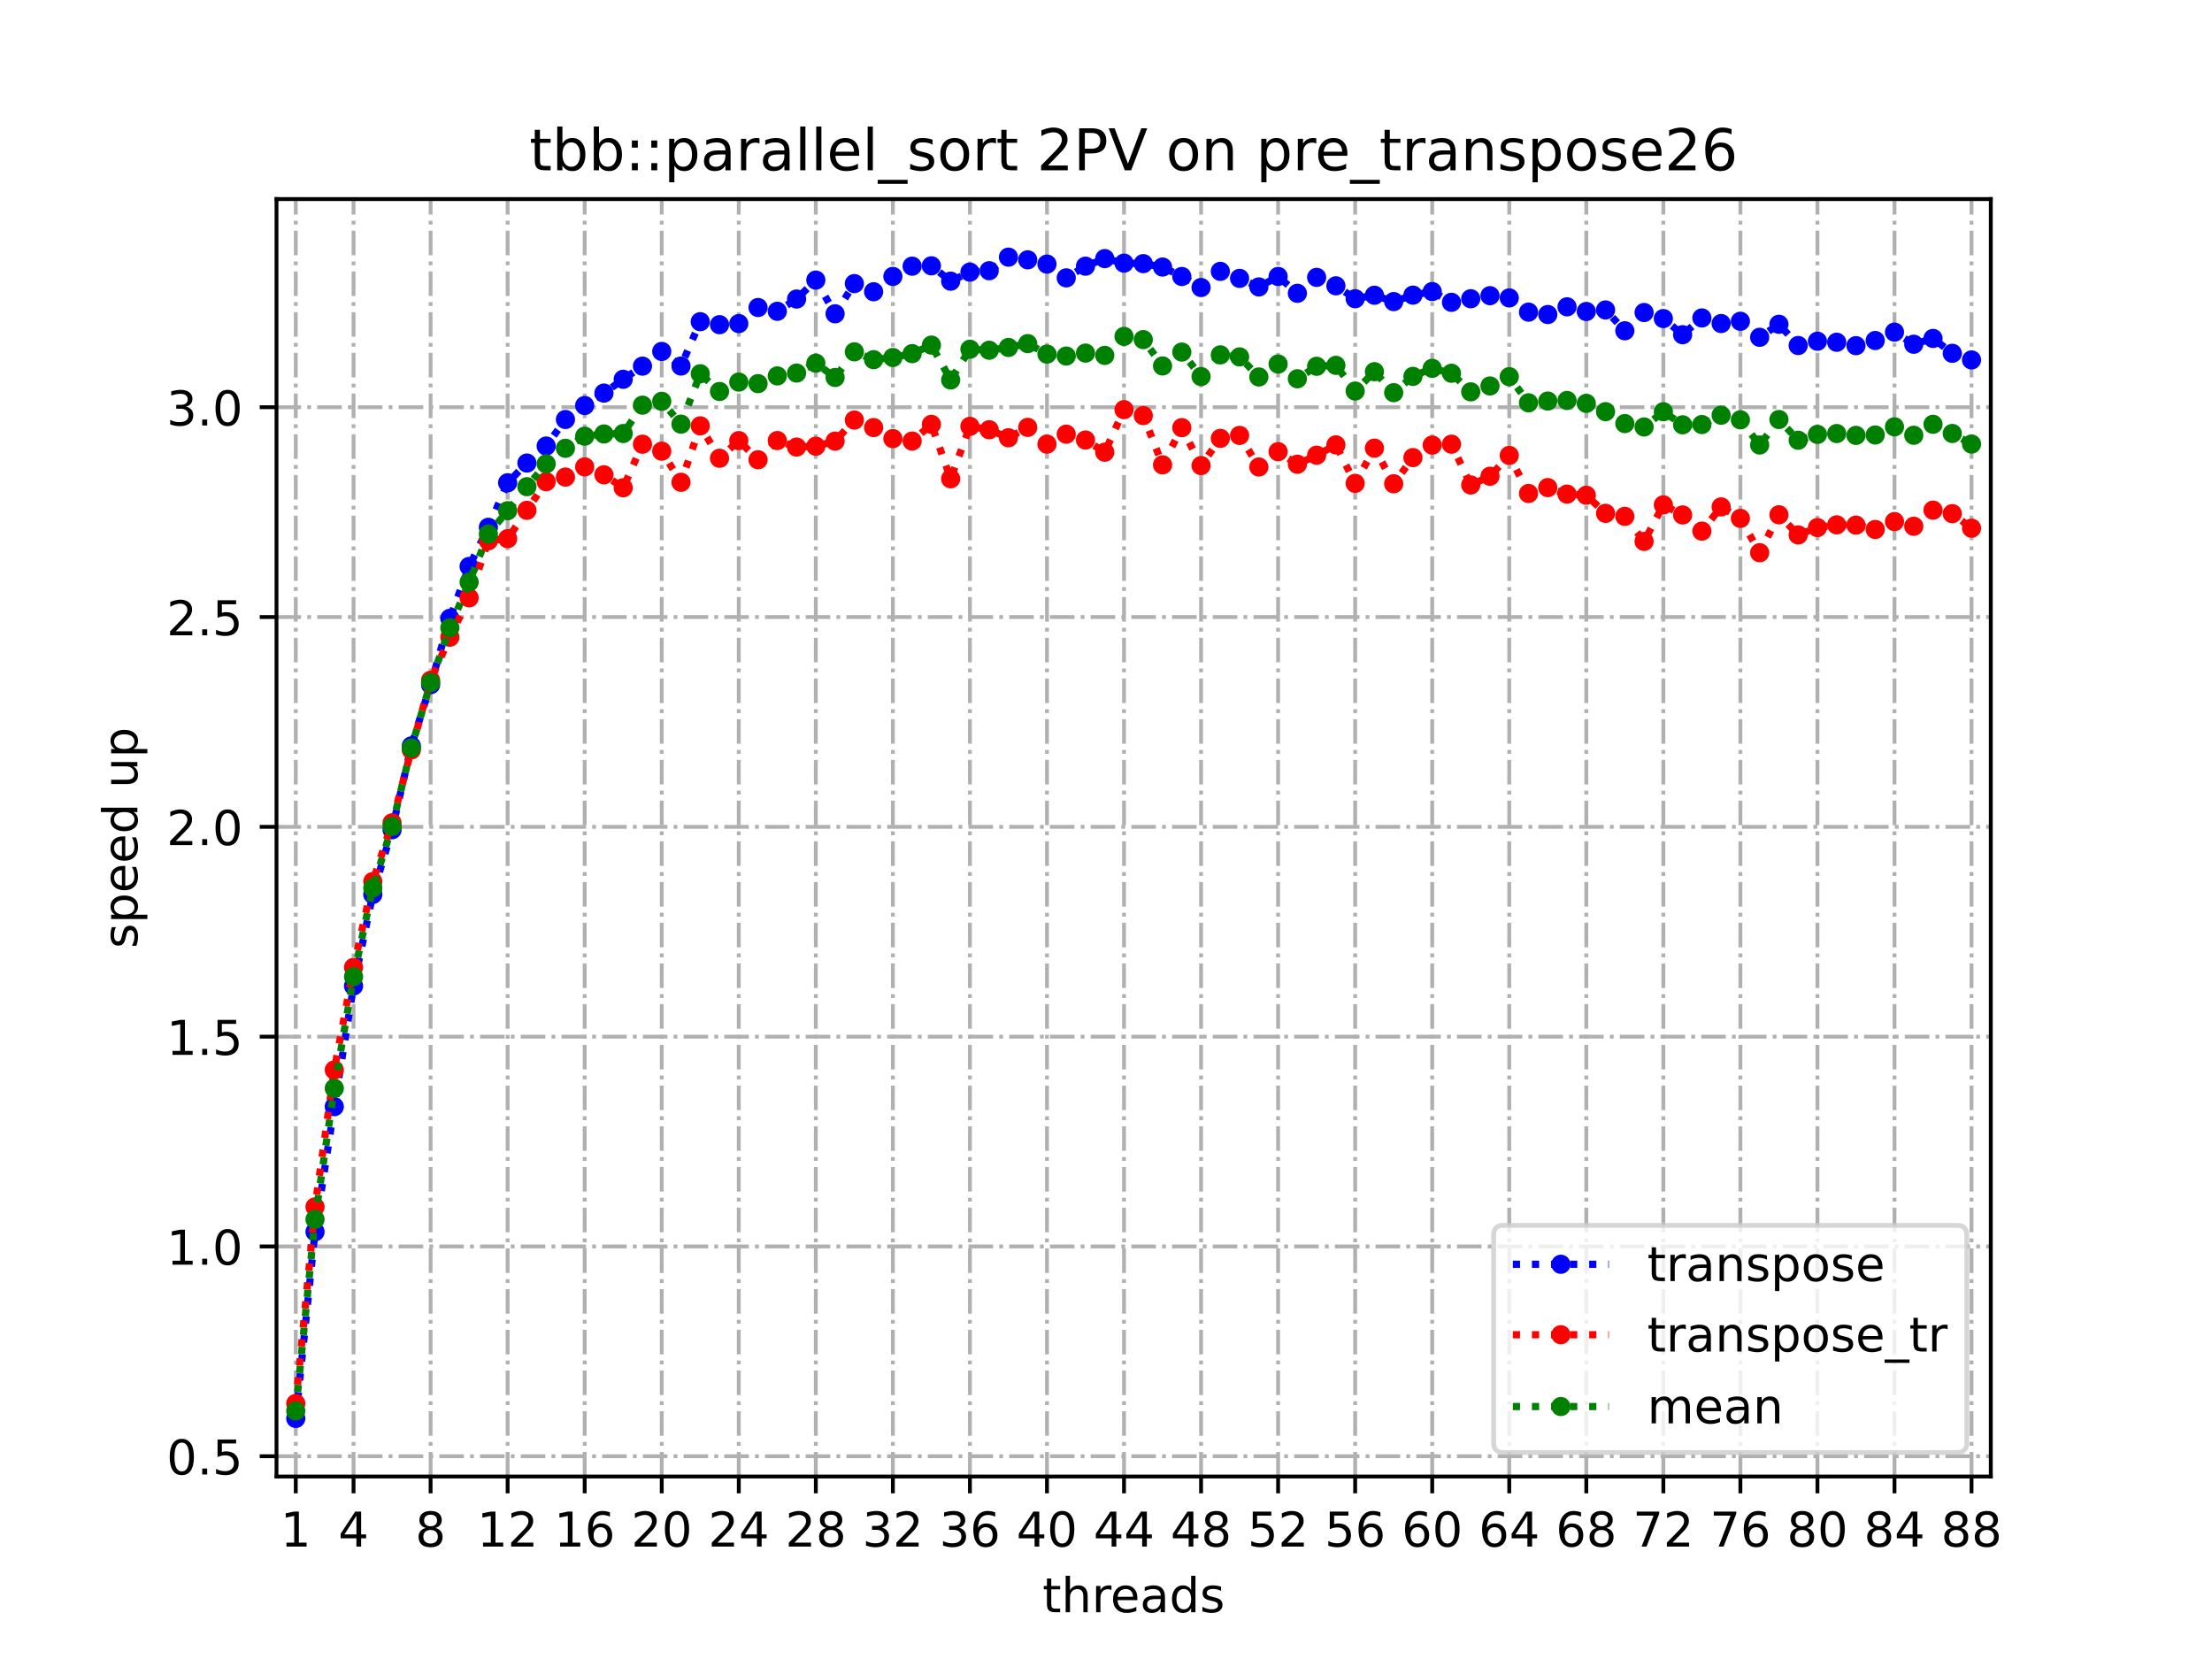 <?xml version="1.0" encoding="utf-8" standalone="no"?>
<!DOCTYPE svg PUBLIC "-//W3C//DTD SVG 1.1//EN"
  "http://www.w3.org/Graphics/SVG/1.1/DTD/svg11.dtd">
<!-- Created with matplotlib (https://matplotlib.org/) -->
<svg height="345.6pt" version="1.1" viewBox="0 0 460.8 345.6" width="460.8pt" xmlns="http://www.w3.org/2000/svg" xmlns:xlink="http://www.w3.org/1999/xlink">
 <defs>
  <style type="text/css">
*{stroke-linecap:butt;stroke-linejoin:round;}
  </style>
 </defs>
 <g id="figure_1">
  <g id="patch_1">
   <path d="M 0 345.6 
L 460.8 345.6 
L 460.8 0 
L 0 0 
z
" style="fill:#ffffff;"/>
  </g>
  <g id="axes_1">
   <g id="patch_2">
    <path d="M 57.6 307.584 
L 414.72 307.584 
L 414.72 41.472 
L 57.6 41.472 
z
" style="fill:#ffffff;"/>
   </g>
   <g id="matplotlib.axis_1">
    <g id="xtick_1">
     <g id="line2d_1">
      <path clip-path="url(#p76a9f18dd8)" d="M 61.613 307.584 
L 61.613 41.472 
" style="fill:none;stroke:#b0b0b0;stroke-dasharray:5.12,1.28,0.8,1.28;stroke-dashoffset:0;stroke-width:0.8;"/>
     </g>
     <g id="line2d_2">
      <defs>
       <path d="M 0 0 
L 0 3.5 
" id="mabc9c62bb1" style="stroke:#000000;stroke-width:0.8;"/>
      </defs>
      <g>
       <use style="stroke:#000000;stroke-width:0.8;" x="61.613" xlink:href="#mabc9c62bb1" y="307.584"/>
      </g>
     </g>
     <g id="text_1">
      <!-- 1 -->
      <defs>
       <path d="M 12.406 8.297 
L 28.516 8.297 
L 28.516 63.922 
L 10.984 60.406 
L 10.984 69.391 
L 28.422 72.906 
L 38.281 72.906 
L 38.281 8.297 
L 54.391 8.297 
L 54.391 0 
L 12.406 0 
z
" id="DejaVuSans-49"/>
      </defs>
      <g transform="translate(58.431 322.182)scale(0.1 -0.1)">
       <use xlink:href="#DejaVuSans-49"/>
      </g>
     </g>
    </g>
    <g id="xtick_2">
     <g id="line2d_3">
      <path clip-path="url(#p76a9f18dd8)" d="M 73.65 307.584 
L 73.65 41.472 
" style="fill:none;stroke:#b0b0b0;stroke-dasharray:5.12,1.28,0.8,1.28;stroke-dashoffset:0;stroke-width:0.8;"/>
     </g>
     <g id="line2d_4">
      <g>
       <use style="stroke:#000000;stroke-width:0.8;" x="73.65" xlink:href="#mabc9c62bb1" y="307.584"/>
      </g>
     </g>
     <g id="text_2">
      <!-- 4 -->
      <defs>
       <path d="M 37.797 64.312 
L 12.891 25.391 
L 37.797 25.391 
z
M 35.203 72.906 
L 47.609 72.906 
L 47.609 25.391 
L 58.016 25.391 
L 58.016 17.188 
L 47.609 17.188 
L 47.609 0 
L 37.797 0 
L 37.797 17.188 
L 4.891 17.188 
L 4.891 26.703 
z
" id="DejaVuSans-52"/>
      </defs>
      <g transform="translate(70.469 322.182)scale(0.1 -0.1)">
       <use xlink:href="#DejaVuSans-52"/>
      </g>
     </g>
    </g>
    <g id="xtick_3">
     <g id="line2d_5">
      <path clip-path="url(#p76a9f18dd8)" d="M 89.701 307.584 
L 89.701 41.472 
" style="fill:none;stroke:#b0b0b0;stroke-dasharray:5.12,1.28,0.8,1.28;stroke-dashoffset:0;stroke-width:0.8;"/>
     </g>
     <g id="line2d_6">
      <g>
       <use style="stroke:#000000;stroke-width:0.8;" x="89.701" xlink:href="#mabc9c62bb1" y="307.584"/>
      </g>
     </g>
     <g id="text_3">
      <!-- 8 -->
      <defs>
       <path d="M 31.781 34.625 
Q 24.75 34.625 20.719 30.859 
Q 16.703 27.094 16.703 20.516 
Q 16.703 13.922 20.719 10.156 
Q 24.75 6.391 31.781 6.391 
Q 38.812 6.391 42.859 10.172 
Q 46.922 13.969 46.922 20.516 
Q 46.922 27.094 42.891 30.859 
Q 38.875 34.625 31.781 34.625 
z
M 21.922 38.812 
Q 15.578 40.375 12.031 44.719 
Q 8.5 49.078 8.5 55.328 
Q 8.5 64.062 14.719 69.141 
Q 20.953 74.219 31.781 74.219 
Q 42.672 74.219 48.875 69.141 
Q 55.078 64.062 55.078 55.328 
Q 55.078 49.078 51.531 44.719 
Q 48 40.375 41.703 38.812 
Q 48.828 37.156 52.797 32.312 
Q 56.781 27.484 56.781 20.516 
Q 56.781 9.906 50.312 4.234 
Q 43.844 -1.422 31.781 -1.422 
Q 19.734 -1.422 13.25 4.234 
Q 6.781 9.906 6.781 20.516 
Q 6.781 27.484 10.781 32.312 
Q 14.797 37.156 21.922 38.812 
z
M 18.312 54.391 
Q 18.312 48.734 21.844 45.562 
Q 25.391 42.391 31.781 42.391 
Q 38.141 42.391 41.719 45.562 
Q 45.312 48.734 45.312 54.391 
Q 45.312 60.062 41.719 63.234 
Q 38.141 66.406 31.781 66.406 
Q 25.391 66.406 21.844 63.234 
Q 18.312 60.062 18.312 54.391 
z
" id="DejaVuSans-56"/>
      </defs>
      <g transform="translate(86.519 322.182)scale(0.1 -0.1)">
       <use xlink:href="#DejaVuSans-56"/>
      </g>
     </g>
    </g>
    <g id="xtick_4">
     <g id="line2d_7">
      <path clip-path="url(#p76a9f18dd8)" d="M 105.751 307.584 
L 105.751 41.472 
" style="fill:none;stroke:#b0b0b0;stroke-dasharray:5.12,1.28,0.8,1.28;stroke-dashoffset:0;stroke-width:0.8;"/>
     </g>
     <g id="line2d_8">
      <g>
       <use style="stroke:#000000;stroke-width:0.8;" x="105.751" xlink:href="#mabc9c62bb1" y="307.584"/>
      </g>
     </g>
     <g id="text_4">
      <!-- 12 -->
      <defs>
       <path d="M 19.188 8.297 
L 53.609 8.297 
L 53.609 0 
L 7.328 0 
L 7.328 8.297 
Q 12.938 14.109 22.625 23.891 
Q 32.328 33.688 34.812 36.531 
Q 39.547 41.844 41.422 45.531 
Q 43.312 49.219 43.312 52.781 
Q 43.312 58.594 39.234 62.25 
Q 35.156 65.922 28.609 65.922 
Q 23.969 65.922 18.812 64.312 
Q 13.672 62.703 7.812 59.422 
L 7.812 69.391 
Q 13.766 71.781 18.938 73 
Q 24.125 74.219 28.422 74.219 
Q 39.75 74.219 46.484 68.547 
Q 53.219 62.891 53.219 53.422 
Q 53.219 48.922 51.531 44.891 
Q 49.859 40.875 45.406 35.406 
Q 44.188 33.984 37.641 27.219 
Q 31.109 20.453 19.188 8.297 
z
" id="DejaVuSans-50"/>
      </defs>
      <g transform="translate(99.389 322.182)scale(0.1 -0.1)">
       <use xlink:href="#DejaVuSans-49"/>
       <use x="63.623" xlink:href="#DejaVuSans-50"/>
      </g>
     </g>
    </g>
    <g id="xtick_5">
     <g id="line2d_9">
      <path clip-path="url(#p76a9f18dd8)" d="M 121.801 307.584 
L 121.801 41.472 
" style="fill:none;stroke:#b0b0b0;stroke-dasharray:5.12,1.28,0.8,1.28;stroke-dashoffset:0;stroke-width:0.8;"/>
     </g>
     <g id="line2d_10">
      <g>
       <use style="stroke:#000000;stroke-width:0.8;" x="121.801" xlink:href="#mabc9c62bb1" y="307.584"/>
      </g>
     </g>
     <g id="text_5">
      <!-- 16 -->
      <defs>
       <path d="M 33.016 40.375 
Q 26.375 40.375 22.484 35.828 
Q 18.609 31.297 18.609 23.391 
Q 18.609 15.531 22.484 10.953 
Q 26.375 6.391 33.016 6.391 
Q 39.656 6.391 43.531 10.953 
Q 47.406 15.531 47.406 23.391 
Q 47.406 31.297 43.531 35.828 
Q 39.656 40.375 33.016 40.375 
z
M 52.594 71.297 
L 52.594 62.312 
Q 48.875 64.062 45.094 64.984 
Q 41.312 65.922 37.594 65.922 
Q 27.828 65.922 22.672 59.328 
Q 17.531 52.734 16.797 39.406 
Q 19.672 43.656 24.016 45.922 
Q 28.375 48.188 33.594 48.188 
Q 44.578 48.188 50.953 41.516 
Q 57.328 34.859 57.328 23.391 
Q 57.328 12.156 50.688 5.359 
Q 44.047 -1.422 33.016 -1.422 
Q 20.359 -1.422 13.672 8.266 
Q 6.984 17.969 6.984 36.375 
Q 6.984 53.656 15.188 63.938 
Q 23.391 74.219 37.203 74.219 
Q 40.922 74.219 44.703 73.484 
Q 48.484 72.75 52.594 71.297 
z
" id="DejaVuSans-54"/>
      </defs>
      <g transform="translate(115.439 322.182)scale(0.1 -0.1)">
       <use xlink:href="#DejaVuSans-49"/>
       <use x="63.623" xlink:href="#DejaVuSans-54"/>
      </g>
     </g>
    </g>
    <g id="xtick_6">
     <g id="line2d_11">
      <path clip-path="url(#p76a9f18dd8)" d="M 137.852 307.584 
L 137.852 41.472 
" style="fill:none;stroke:#b0b0b0;stroke-dasharray:5.12,1.28,0.8,1.28;stroke-dashoffset:0;stroke-width:0.8;"/>
     </g>
     <g id="line2d_12">
      <g>
       <use style="stroke:#000000;stroke-width:0.8;" x="137.852" xlink:href="#mabc9c62bb1" y="307.584"/>
      </g>
     </g>
     <g id="text_6">
      <!-- 20 -->
      <defs>
       <path d="M 31.781 66.406 
Q 24.172 66.406 20.328 58.906 
Q 16.5 51.422 16.5 36.375 
Q 16.5 21.391 20.328 13.891 
Q 24.172 6.391 31.781 6.391 
Q 39.453 6.391 43.281 13.891 
Q 47.125 21.391 47.125 36.375 
Q 47.125 51.422 43.281 58.906 
Q 39.453 66.406 31.781 66.406 
z
M 31.781 74.219 
Q 44.047 74.219 50.516 64.516 
Q 56.984 54.828 56.984 36.375 
Q 56.984 17.969 50.516 8.266 
Q 44.047 -1.422 31.781 -1.422 
Q 19.531 -1.422 13.062 8.266 
Q 6.594 17.969 6.594 36.375 
Q 6.594 54.828 13.062 64.516 
Q 19.531 74.219 31.781 74.219 
z
" id="DejaVuSans-48"/>
      </defs>
      <g transform="translate(131.489 322.182)scale(0.1 -0.1)">
       <use xlink:href="#DejaVuSans-50"/>
       <use x="63.623" xlink:href="#DejaVuSans-48"/>
      </g>
     </g>
    </g>
    <g id="xtick_7">
     <g id="line2d_13">
      <path clip-path="url(#p76a9f18dd8)" d="M 153.902 307.584 
L 153.902 41.472 
" style="fill:none;stroke:#b0b0b0;stroke-dasharray:5.12,1.28,0.8,1.28;stroke-dashoffset:0;stroke-width:0.8;"/>
     </g>
     <g id="line2d_14">
      <g>
       <use style="stroke:#000000;stroke-width:0.8;" x="153.902" xlink:href="#mabc9c62bb1" y="307.584"/>
      </g>
     </g>
     <g id="text_7">
      <!-- 24 -->
      <g transform="translate(147.54 322.182)scale(0.1 -0.1)">
       <use xlink:href="#DejaVuSans-50"/>
       <use x="63.623" xlink:href="#DejaVuSans-52"/>
      </g>
     </g>
    </g>
    <g id="xtick_8">
     <g id="line2d_15">
      <path clip-path="url(#p76a9f18dd8)" d="M 169.952 307.584 
L 169.952 41.472 
" style="fill:none;stroke:#b0b0b0;stroke-dasharray:5.12,1.28,0.8,1.28;stroke-dashoffset:0;stroke-width:0.8;"/>
     </g>
     <g id="line2d_16">
      <g>
       <use style="stroke:#000000;stroke-width:0.8;" x="169.952" xlink:href="#mabc9c62bb1" y="307.584"/>
      </g>
     </g>
     <g id="text_8">
      <!-- 28 -->
      <g transform="translate(163.59 322.182)scale(0.1 -0.1)">
       <use xlink:href="#DejaVuSans-50"/>
       <use x="63.623" xlink:href="#DejaVuSans-56"/>
      </g>
     </g>
    </g>
    <g id="xtick_9">
     <g id="line2d_17">
      <path clip-path="url(#p76a9f18dd8)" d="M 186.003 307.584 
L 186.003 41.472 
" style="fill:none;stroke:#b0b0b0;stroke-dasharray:5.12,1.28,0.8,1.28;stroke-dashoffset:0;stroke-width:0.8;"/>
     </g>
     <g id="line2d_18">
      <g>
       <use style="stroke:#000000;stroke-width:0.8;" x="186.003" xlink:href="#mabc9c62bb1" y="307.584"/>
      </g>
     </g>
     <g id="text_9">
      <!-- 32 -->
      <defs>
       <path d="M 40.578 39.312 
Q 47.656 37.797 51.625 33 
Q 55.609 28.219 55.609 21.188 
Q 55.609 10.406 48.188 4.484 
Q 40.766 -1.422 27.094 -1.422 
Q 22.516 -1.422 17.656 -0.516 
Q 12.797 0.391 7.625 2.203 
L 7.625 11.719 
Q 11.719 9.328 16.594 8.109 
Q 21.484 6.891 26.812 6.891 
Q 36.078 6.891 40.938 10.547 
Q 45.797 14.203 45.797 21.188 
Q 45.797 27.641 41.281 31.266 
Q 36.766 34.906 28.719 34.906 
L 20.219 34.906 
L 20.219 43.016 
L 29.109 43.016 
Q 36.375 43.016 40.234 45.922 
Q 44.094 48.828 44.094 54.297 
Q 44.094 59.906 40.109 62.906 
Q 36.141 65.922 28.719 65.922 
Q 24.656 65.922 20.016 65.031 
Q 15.375 64.156 9.812 62.312 
L 9.812 71.094 
Q 15.438 72.656 20.344 73.438 
Q 25.25 74.219 29.594 74.219 
Q 40.828 74.219 47.359 69.109 
Q 53.906 64.016 53.906 55.328 
Q 53.906 49.266 50.438 45.094 
Q 46.969 40.922 40.578 39.312 
z
" id="DejaVuSans-51"/>
      </defs>
      <g transform="translate(179.64 322.182)scale(0.1 -0.1)">
       <use xlink:href="#DejaVuSans-51"/>
       <use x="63.623" xlink:href="#DejaVuSans-50"/>
      </g>
     </g>
    </g>
    <g id="xtick_10">
     <g id="line2d_19">
      <path clip-path="url(#p76a9f18dd8)" d="M 202.053 307.584 
L 202.053 41.472 
" style="fill:none;stroke:#b0b0b0;stroke-dasharray:5.12,1.28,0.8,1.28;stroke-dashoffset:0;stroke-width:0.8;"/>
     </g>
     <g id="line2d_20">
      <g>
       <use style="stroke:#000000;stroke-width:0.8;" x="202.053" xlink:href="#mabc9c62bb1" y="307.584"/>
      </g>
     </g>
     <g id="text_10">
      <!-- 36 -->
      <g transform="translate(195.691 322.182)scale(0.1 -0.1)">
       <use xlink:href="#DejaVuSans-51"/>
       <use x="63.623" xlink:href="#DejaVuSans-54"/>
      </g>
     </g>
    </g>
    <g id="xtick_11">
     <g id="line2d_21">
      <path clip-path="url(#p76a9f18dd8)" d="M 218.103 307.584 
L 218.103 41.472 
" style="fill:none;stroke:#b0b0b0;stroke-dasharray:5.12,1.28,0.8,1.28;stroke-dashoffset:0;stroke-width:0.8;"/>
     </g>
     <g id="line2d_22">
      <g>
       <use style="stroke:#000000;stroke-width:0.8;" x="218.103" xlink:href="#mabc9c62bb1" y="307.584"/>
      </g>
     </g>
     <g id="text_11">
      <!-- 40 -->
      <g transform="translate(211.741 322.182)scale(0.1 -0.1)">
       <use xlink:href="#DejaVuSans-52"/>
       <use x="63.623" xlink:href="#DejaVuSans-48"/>
      </g>
     </g>
    </g>
    <g id="xtick_12">
     <g id="line2d_23">
      <path clip-path="url(#p76a9f18dd8)" d="M 234.154 307.584 
L 234.154 41.472 
" style="fill:none;stroke:#b0b0b0;stroke-dasharray:5.12,1.28,0.8,1.28;stroke-dashoffset:0;stroke-width:0.8;"/>
     </g>
     <g id="line2d_24">
      <g>
       <use style="stroke:#000000;stroke-width:0.8;" x="234.154" xlink:href="#mabc9c62bb1" y="307.584"/>
      </g>
     </g>
     <g id="text_12">
      <!-- 44 -->
      <g transform="translate(227.791 322.182)scale(0.1 -0.1)">
       <use xlink:href="#DejaVuSans-52"/>
       <use x="63.623" xlink:href="#DejaVuSans-52"/>
      </g>
     </g>
    </g>
    <g id="xtick_13">
     <g id="line2d_25">
      <path clip-path="url(#p76a9f18dd8)" d="M 250.204 307.584 
L 250.204 41.472 
" style="fill:none;stroke:#b0b0b0;stroke-dasharray:5.12,1.28,0.8,1.28;stroke-dashoffset:0;stroke-width:0.8;"/>
     </g>
     <g id="line2d_26">
      <g>
       <use style="stroke:#000000;stroke-width:0.8;" x="250.204" xlink:href="#mabc9c62bb1" y="307.584"/>
      </g>
     </g>
     <g id="text_13">
      <!-- 48 -->
      <g transform="translate(243.842 322.182)scale(0.1 -0.1)">
       <use xlink:href="#DejaVuSans-52"/>
       <use x="63.623" xlink:href="#DejaVuSans-56"/>
      </g>
     </g>
    </g>
    <g id="xtick_14">
     <g id="line2d_27">
      <path clip-path="url(#p76a9f18dd8)" d="M 266.254 307.584 
L 266.254 41.472 
" style="fill:none;stroke:#b0b0b0;stroke-dasharray:5.12,1.28,0.8,1.28;stroke-dashoffset:0;stroke-width:0.8;"/>
     </g>
     <g id="line2d_28">
      <g>
       <use style="stroke:#000000;stroke-width:0.8;" x="266.254" xlink:href="#mabc9c62bb1" y="307.584"/>
      </g>
     </g>
     <g id="text_14">
      <!-- 52 -->
      <defs>
       <path d="M 10.797 72.906 
L 49.516 72.906 
L 49.516 64.594 
L 19.828 64.594 
L 19.828 46.734 
Q 21.969 47.469 24.109 47.828 
Q 26.266 48.188 28.422 48.188 
Q 40.625 48.188 47.75 41.5 
Q 54.891 34.812 54.891 23.391 
Q 54.891 11.625 47.562 5.094 
Q 40.234 -1.422 26.906 -1.422 
Q 22.312 -1.422 17.547 -0.641 
Q 12.797 0.141 7.719 1.703 
L 7.719 11.625 
Q 12.109 9.234 16.797 8.062 
Q 21.484 6.891 26.703 6.891 
Q 35.156 6.891 40.078 11.328 
Q 45.016 15.766 45.016 23.391 
Q 45.016 31 40.078 35.438 
Q 35.156 39.891 26.703 39.891 
Q 22.75 39.891 18.812 39.016 
Q 14.891 38.141 10.797 36.281 
z
" id="DejaVuSans-53"/>
      </defs>
      <g transform="translate(259.892 322.182)scale(0.1 -0.1)">
       <use xlink:href="#DejaVuSans-53"/>
       <use x="63.623" xlink:href="#DejaVuSans-50"/>
      </g>
     </g>
    </g>
    <g id="xtick_15">
     <g id="line2d_29">
      <path clip-path="url(#p76a9f18dd8)" d="M 282.305 307.584 
L 282.305 41.472 
" style="fill:none;stroke:#b0b0b0;stroke-dasharray:5.12,1.28,0.8,1.28;stroke-dashoffset:0;stroke-width:0.8;"/>
     </g>
     <g id="line2d_30">
      <g>
       <use style="stroke:#000000;stroke-width:0.8;" x="282.305" xlink:href="#mabc9c62bb1" y="307.584"/>
      </g>
     </g>
     <g id="text_15">
      <!-- 56 -->
      <g transform="translate(275.942 322.182)scale(0.1 -0.1)">
       <use xlink:href="#DejaVuSans-53"/>
       <use x="63.623" xlink:href="#DejaVuSans-54"/>
      </g>
     </g>
    </g>
    <g id="xtick_16">
     <g id="line2d_31">
      <path clip-path="url(#p76a9f18dd8)" d="M 298.355 307.584 
L 298.355 41.472 
" style="fill:none;stroke:#b0b0b0;stroke-dasharray:5.12,1.28,0.8,1.28;stroke-dashoffset:0;stroke-width:0.8;"/>
     </g>
     <g id="line2d_32">
      <g>
       <use style="stroke:#000000;stroke-width:0.8;" x="298.355" xlink:href="#mabc9c62bb1" y="307.584"/>
      </g>
     </g>
     <g id="text_16">
      <!-- 60 -->
      <g transform="translate(291.993 322.182)scale(0.1 -0.1)">
       <use xlink:href="#DejaVuSans-54"/>
       <use x="63.623" xlink:href="#DejaVuSans-48"/>
      </g>
     </g>
    </g>
    <g id="xtick_17">
     <g id="line2d_33">
      <path clip-path="url(#p76a9f18dd8)" d="M 314.405 307.584 
L 314.405 41.472 
" style="fill:none;stroke:#b0b0b0;stroke-dasharray:5.12,1.28,0.8,1.28;stroke-dashoffset:0;stroke-width:0.8;"/>
     </g>
     <g id="line2d_34">
      <g>
       <use style="stroke:#000000;stroke-width:0.8;" x="314.405" xlink:href="#mabc9c62bb1" y="307.584"/>
      </g>
     </g>
     <g id="text_17">
      <!-- 64 -->
      <g transform="translate(308.043 322.182)scale(0.1 -0.1)">
       <use xlink:href="#DejaVuSans-54"/>
       <use x="63.623" xlink:href="#DejaVuSans-52"/>
      </g>
     </g>
    </g>
    <g id="xtick_18">
     <g id="line2d_35">
      <path clip-path="url(#p76a9f18dd8)" d="M 330.456 307.584 
L 330.456 41.472 
" style="fill:none;stroke:#b0b0b0;stroke-dasharray:5.12,1.28,0.8,1.28;stroke-dashoffset:0;stroke-width:0.8;"/>
     </g>
     <g id="line2d_36">
      <g>
       <use style="stroke:#000000;stroke-width:0.8;" x="330.456" xlink:href="#mabc9c62bb1" y="307.584"/>
      </g>
     </g>
     <g id="text_18">
      <!-- 68 -->
      <g transform="translate(324.093 322.182)scale(0.1 -0.1)">
       <use xlink:href="#DejaVuSans-54"/>
       <use x="63.623" xlink:href="#DejaVuSans-56"/>
      </g>
     </g>
    </g>
    <g id="xtick_19">
     <g id="line2d_37">
      <path clip-path="url(#p76a9f18dd8)" d="M 346.506 307.584 
L 346.506 41.472 
" style="fill:none;stroke:#b0b0b0;stroke-dasharray:5.12,1.28,0.8,1.28;stroke-dashoffset:0;stroke-width:0.8;"/>
     </g>
     <g id="line2d_38">
      <g>
       <use style="stroke:#000000;stroke-width:0.8;" x="346.506" xlink:href="#mabc9c62bb1" y="307.584"/>
      </g>
     </g>
     <g id="text_19">
      <!-- 72 -->
      <defs>
       <path d="M 8.203 72.906 
L 55.078 72.906 
L 55.078 68.703 
L 28.609 0 
L 18.312 0 
L 43.219 64.594 
L 8.203 64.594 
z
" id="DejaVuSans-55"/>
      </defs>
      <g transform="translate(340.144 322.182)scale(0.1 -0.1)">
       <use xlink:href="#DejaVuSans-55"/>
       <use x="63.623" xlink:href="#DejaVuSans-50"/>
      </g>
     </g>
    </g>
    <g id="xtick_20">
     <g id="line2d_39">
      <path clip-path="url(#p76a9f18dd8)" d="M 362.556 307.584 
L 362.556 41.472 
" style="fill:none;stroke:#b0b0b0;stroke-dasharray:5.12,1.28,0.8,1.28;stroke-dashoffset:0;stroke-width:0.8;"/>
     </g>
     <g id="line2d_40">
      <g>
       <use style="stroke:#000000;stroke-width:0.8;" x="362.556" xlink:href="#mabc9c62bb1" y="307.584"/>
      </g>
     </g>
     <g id="text_20">
      <!-- 76 -->
      <g transform="translate(356.194 322.182)scale(0.1 -0.1)">
       <use xlink:href="#DejaVuSans-55"/>
       <use x="63.623" xlink:href="#DejaVuSans-54"/>
      </g>
     </g>
    </g>
    <g id="xtick_21">
     <g id="line2d_41">
      <path clip-path="url(#p76a9f18dd8)" d="M 378.607 307.584 
L 378.607 41.472 
" style="fill:none;stroke:#b0b0b0;stroke-dasharray:5.12,1.28,0.8,1.28;stroke-dashoffset:0;stroke-width:0.8;"/>
     </g>
     <g id="line2d_42">
      <g>
       <use style="stroke:#000000;stroke-width:0.8;" x="378.607" xlink:href="#mabc9c62bb1" y="307.584"/>
      </g>
     </g>
     <g id="text_21">
      <!-- 80 -->
      <g transform="translate(372.244 322.182)scale(0.1 -0.1)">
       <use xlink:href="#DejaVuSans-56"/>
       <use x="63.623" xlink:href="#DejaVuSans-48"/>
      </g>
     </g>
    </g>
    <g id="xtick_22">
     <g id="line2d_43">
      <path clip-path="url(#p76a9f18dd8)" d="M 394.657 307.584 
L 394.657 41.472 
" style="fill:none;stroke:#b0b0b0;stroke-dasharray:5.12,1.28,0.8,1.28;stroke-dashoffset:0;stroke-width:0.8;"/>
     </g>
     <g id="line2d_44">
      <g>
       <use style="stroke:#000000;stroke-width:0.8;" x="394.657" xlink:href="#mabc9c62bb1" y="307.584"/>
      </g>
     </g>
     <g id="text_22">
      <!-- 84 -->
      <g transform="translate(388.295 322.182)scale(0.1 -0.1)">
       <use xlink:href="#DejaVuSans-56"/>
       <use x="63.623" xlink:href="#DejaVuSans-52"/>
      </g>
     </g>
    </g>
    <g id="xtick_23">
     <g id="line2d_45">
      <path clip-path="url(#p76a9f18dd8)" d="M 410.707 307.584 
L 410.707 41.472 
" style="fill:none;stroke:#b0b0b0;stroke-dasharray:5.12,1.28,0.8,1.28;stroke-dashoffset:0;stroke-width:0.8;"/>
     </g>
     <g id="line2d_46">
      <g>
       <use style="stroke:#000000;stroke-width:0.8;" x="410.707" xlink:href="#mabc9c62bb1" y="307.584"/>
      </g>
     </g>
     <g id="text_23">
      <!-- 88 -->
      <g transform="translate(404.345 322.182)scale(0.1 -0.1)">
       <use xlink:href="#DejaVuSans-56"/>
       <use x="63.623" xlink:href="#DejaVuSans-56"/>
      </g>
     </g>
    </g>
    <g id="text_24">
     <!-- threads -->
     <defs>
      <path d="M 18.312 70.219 
L 18.312 54.688 
L 36.812 54.688 
L 36.812 47.703 
L 18.312 47.703 
L 18.312 18.016 
Q 18.312 11.328 20.141 9.422 
Q 21.969 7.516 27.594 7.516 
L 36.812 7.516 
L 36.812 0 
L 27.594 0 
Q 17.188 0 13.234 3.875 
Q 9.281 7.766 9.281 18.016 
L 9.281 47.703 
L 2.688 47.703 
L 2.688 54.688 
L 9.281 54.688 
L 9.281 70.219 
z
" id="DejaVuSans-116"/>
      <path d="M 54.891 33.016 
L 54.891 0 
L 45.906 0 
L 45.906 32.719 
Q 45.906 40.484 42.875 44.328 
Q 39.844 48.188 33.797 48.188 
Q 26.516 48.188 22.312 43.547 
Q 18.109 38.922 18.109 30.906 
L 18.109 0 
L 9.078 0 
L 9.078 75.984 
L 18.109 75.984 
L 18.109 46.188 
Q 21.344 51.125 25.703 53.562 
Q 30.078 56 35.797 56 
Q 45.219 56 50.047 50.172 
Q 54.891 44.344 54.891 33.016 
z
" id="DejaVuSans-104"/>
      <path d="M 41.109 46.297 
Q 39.594 47.172 37.812 47.578 
Q 36.031 48 33.891 48 
Q 26.266 48 22.188 43.047 
Q 18.109 38.094 18.109 28.812 
L 18.109 0 
L 9.078 0 
L 9.078 54.688 
L 18.109 54.688 
L 18.109 46.188 
Q 20.953 51.172 25.484 53.578 
Q 30.031 56 36.531 56 
Q 37.453 56 38.578 55.875 
Q 39.703 55.766 41.062 55.516 
z
" id="DejaVuSans-114"/>
      <path d="M 56.203 29.594 
L 56.203 25.203 
L 14.891 25.203 
Q 15.484 15.922 20.484 11.062 
Q 25.484 6.203 34.422 6.203 
Q 39.594 6.203 44.453 7.469 
Q 49.312 8.734 54.109 11.281 
L 54.109 2.781 
Q 49.266 0.734 44.188 -0.344 
Q 39.109 -1.422 33.891 -1.422 
Q 20.797 -1.422 13.156 6.188 
Q 5.516 13.812 5.516 26.812 
Q 5.516 40.234 12.766 48.109 
Q 20.016 56 32.328 56 
Q 43.359 56 49.781 48.891 
Q 56.203 41.797 56.203 29.594 
z
M 47.219 32.234 
Q 47.125 39.594 43.094 43.984 
Q 39.062 48.391 32.422 48.391 
Q 24.906 48.391 20.391 44.141 
Q 15.875 39.891 15.188 32.172 
z
" id="DejaVuSans-101"/>
      <path d="M 34.281 27.484 
Q 23.391 27.484 19.188 25 
Q 14.984 22.516 14.984 16.5 
Q 14.984 11.719 18.141 8.906 
Q 21.297 6.109 26.703 6.109 
Q 34.188 6.109 38.703 11.406 
Q 43.219 16.703 43.219 25.484 
L 43.219 27.484 
z
M 52.203 31.203 
L 52.203 0 
L 43.219 0 
L 43.219 8.297 
Q 40.141 3.328 35.547 0.953 
Q 30.953 -1.422 24.312 -1.422 
Q 15.922 -1.422 10.953 3.297 
Q 6 8.016 6 15.922 
Q 6 25.141 12.172 29.828 
Q 18.359 34.516 30.609 34.516 
L 43.219 34.516 
L 43.219 35.406 
Q 43.219 41.609 39.141 45 
Q 35.062 48.391 27.688 48.391 
Q 23 48.391 18.547 47.266 
Q 14.109 46.141 10.016 43.891 
L 10.016 52.203 
Q 14.938 54.109 19.578 55.047 
Q 24.219 56 28.609 56 
Q 40.484 56 46.344 49.844 
Q 52.203 43.703 52.203 31.203 
z
" id="DejaVuSans-97"/>
      <path d="M 45.406 46.391 
L 45.406 75.984 
L 54.391 75.984 
L 54.391 0 
L 45.406 0 
L 45.406 8.203 
Q 42.578 3.328 38.25 0.953 
Q 33.938 -1.422 27.875 -1.422 
Q 17.969 -1.422 11.734 6.484 
Q 5.516 14.406 5.516 27.297 
Q 5.516 40.188 11.734 48.094 
Q 17.969 56 27.875 56 
Q 33.938 56 38.25 53.625 
Q 42.578 51.266 45.406 46.391 
z
M 14.797 27.297 
Q 14.797 17.391 18.875 11.75 
Q 22.953 6.109 30.078 6.109 
Q 37.203 6.109 41.297 11.75 
Q 45.406 17.391 45.406 27.297 
Q 45.406 37.203 41.297 42.844 
Q 37.203 48.484 30.078 48.484 
Q 22.953 48.484 18.875 42.844 
Q 14.797 37.203 14.797 27.297 
z
" id="DejaVuSans-100"/>
      <path d="M 44.281 53.078 
L 44.281 44.578 
Q 40.484 46.531 36.375 47.5 
Q 32.281 48.484 27.875 48.484 
Q 21.188 48.484 17.844 46.438 
Q 14.5 44.391 14.5 40.281 
Q 14.5 37.156 16.891 35.375 
Q 19.281 33.594 26.516 31.984 
L 29.594 31.297 
Q 39.156 29.25 43.188 25.516 
Q 47.219 21.781 47.219 15.094 
Q 47.219 7.469 41.188 3.016 
Q 35.156 -1.422 24.609 -1.422 
Q 20.219 -1.422 15.453 -0.562 
Q 10.688 0.297 5.422 2 
L 5.422 11.281 
Q 10.406 8.688 15.234 7.391 
Q 20.062 6.109 24.812 6.109 
Q 31.156 6.109 34.562 8.281 
Q 37.984 10.453 37.984 14.406 
Q 37.984 18.062 35.516 20.016 
Q 33.062 21.969 24.703 23.781 
L 21.578 24.516 
Q 13.234 26.266 9.516 29.906 
Q 5.812 33.547 5.812 39.891 
Q 5.812 47.609 11.281 51.797 
Q 16.75 56 26.812 56 
Q 31.781 56 36.172 55.266 
Q 40.578 54.547 44.281 53.078 
z
" id="DejaVuSans-115"/>
     </defs>
     <g transform="translate(217.169 335.861)scale(0.1 -0.1)">
      <use xlink:href="#DejaVuSans-116"/>
      <use x="39.209" xlink:href="#DejaVuSans-104"/>
      <use x="102.588" xlink:href="#DejaVuSans-114"/>
      <use x="141.451" xlink:href="#DejaVuSans-101"/>
      <use x="202.975" xlink:href="#DejaVuSans-97"/>
      <use x="264.254" xlink:href="#DejaVuSans-100"/>
      <use x="327.73" xlink:href="#DejaVuSans-115"/>
     </g>
    </g>
   </g>
   <g id="matplotlib.axis_2">
    <g id="ytick_1">
     <g id="line2d_47">
      <path clip-path="url(#p76a9f18dd8)" d="M 57.6 303.363 
L 414.72 303.363 
" style="fill:none;stroke:#b0b0b0;stroke-dasharray:5.12,1.28,0.8,1.28;stroke-dashoffset:0;stroke-width:0.8;"/>
     </g>
     <g id="line2d_48">
      <defs>
       <path d="M 0 0 
L -3.5 0 
" id="m99457f15dc" style="stroke:#000000;stroke-width:0.8;"/>
      </defs>
      <g>
       <use style="stroke:#000000;stroke-width:0.8;" x="57.6" xlink:href="#m99457f15dc" y="303.363"/>
      </g>
     </g>
     <g id="text_25">
      <!-- 0.5 -->
      <defs>
       <path d="M 10.688 12.406 
L 21 12.406 
L 21 0 
L 10.688 0 
z
" id="DejaVuSans-46"/>
      </defs>
      <g transform="translate(34.697 307.162)scale(0.1 -0.1)">
       <use xlink:href="#DejaVuSans-48"/>
       <use x="63.623" xlink:href="#DejaVuSans-46"/>
       <use x="95.41" xlink:href="#DejaVuSans-53"/>
      </g>
     </g>
    </g>
    <g id="ytick_2">
     <g id="line2d_49">
      <path clip-path="url(#p76a9f18dd8)" d="M 57.6 259.657 
L 414.72 259.657 
" style="fill:none;stroke:#b0b0b0;stroke-dasharray:5.12,1.28,0.8,1.28;stroke-dashoffset:0;stroke-width:0.8;"/>
     </g>
     <g id="line2d_50">
      <g>
       <use style="stroke:#000000;stroke-width:0.8;" x="57.6" xlink:href="#m99457f15dc" y="259.657"/>
      </g>
     </g>
     <g id="text_26">
      <!-- 1.0 -->
      <g transform="translate(34.697 263.456)scale(0.1 -0.1)">
       <use xlink:href="#DejaVuSans-49"/>
       <use x="63.623" xlink:href="#DejaVuSans-46"/>
       <use x="95.41" xlink:href="#DejaVuSans-48"/>
      </g>
     </g>
    </g>
    <g id="ytick_3">
     <g id="line2d_51">
      <path clip-path="url(#p76a9f18dd8)" d="M 57.6 215.951 
L 414.72 215.951 
" style="fill:none;stroke:#b0b0b0;stroke-dasharray:5.12,1.28,0.8,1.28;stroke-dashoffset:0;stroke-width:0.8;"/>
     </g>
     <g id="line2d_52">
      <g>
       <use style="stroke:#000000;stroke-width:0.8;" x="57.6" xlink:href="#m99457f15dc" y="215.951"/>
      </g>
     </g>
     <g id="text_27">
      <!-- 1.5 -->
      <g transform="translate(34.697 219.75)scale(0.1 -0.1)">
       <use xlink:href="#DejaVuSans-49"/>
       <use x="63.623" xlink:href="#DejaVuSans-46"/>
       <use x="95.41" xlink:href="#DejaVuSans-53"/>
      </g>
     </g>
    </g>
    <g id="ytick_4">
     <g id="line2d_53">
      <path clip-path="url(#p76a9f18dd8)" d="M 57.6 172.245 
L 414.72 172.245 
" style="fill:none;stroke:#b0b0b0;stroke-dasharray:5.12,1.28,0.8,1.28;stroke-dashoffset:0;stroke-width:0.8;"/>
     </g>
     <g id="line2d_54">
      <g>
       <use style="stroke:#000000;stroke-width:0.8;" x="57.6" xlink:href="#m99457f15dc" y="172.245"/>
      </g>
     </g>
     <g id="text_28">
      <!-- 2.0 -->
      <g transform="translate(34.697 176.044)scale(0.1 -0.1)">
       <use xlink:href="#DejaVuSans-50"/>
       <use x="63.623" xlink:href="#DejaVuSans-46"/>
       <use x="95.41" xlink:href="#DejaVuSans-48"/>
      </g>
     </g>
    </g>
    <g id="ytick_5">
     <g id="line2d_55">
      <path clip-path="url(#p76a9f18dd8)" d="M 57.6 128.539 
L 414.72 128.539 
" style="fill:none;stroke:#b0b0b0;stroke-dasharray:5.12,1.28,0.8,1.28;stroke-dashoffset:0;stroke-width:0.8;"/>
     </g>
     <g id="line2d_56">
      <g>
       <use style="stroke:#000000;stroke-width:0.8;" x="57.6" xlink:href="#m99457f15dc" y="128.539"/>
      </g>
     </g>
     <g id="text_29">
      <!-- 2.5 -->
      <g transform="translate(34.697 132.338)scale(0.1 -0.1)">
       <use xlink:href="#DejaVuSans-50"/>
       <use x="63.623" xlink:href="#DejaVuSans-46"/>
       <use x="95.41" xlink:href="#DejaVuSans-53"/>
      </g>
     </g>
    </g>
    <g id="ytick_6">
     <g id="line2d_57">
      <path clip-path="url(#p76a9f18dd8)" d="M 57.6 84.833 
L 414.72 84.833 
" style="fill:none;stroke:#b0b0b0;stroke-dasharray:5.12,1.28,0.8,1.28;stroke-dashoffset:0;stroke-width:0.8;"/>
     </g>
     <g id="line2d_58">
      <g>
       <use style="stroke:#000000;stroke-width:0.8;" x="57.6" xlink:href="#m99457f15dc" y="84.833"/>
      </g>
     </g>
     <g id="text_30">
      <!-- 3.0 -->
      <g transform="translate(34.697 88.632)scale(0.1 -0.1)">
       <use xlink:href="#DejaVuSans-51"/>
       <use x="63.623" xlink:href="#DejaVuSans-46"/>
       <use x="95.41" xlink:href="#DejaVuSans-48"/>
      </g>
     </g>
    </g>
    <g id="text_31">
     <!-- speed up -->
     <defs>
      <path d="M 18.109 8.203 
L 18.109 -20.797 
L 9.078 -20.797 
L 9.078 54.688 
L 18.109 54.688 
L 18.109 46.391 
Q 20.953 51.266 25.266 53.625 
Q 29.594 56 35.594 56 
Q 45.562 56 51.781 48.094 
Q 58.016 40.188 58.016 27.297 
Q 58.016 14.406 51.781 6.484 
Q 45.562 -1.422 35.594 -1.422 
Q 29.594 -1.422 25.266 0.953 
Q 20.953 3.328 18.109 8.203 
z
M 48.688 27.297 
Q 48.688 37.203 44.609 42.844 
Q 40.531 48.484 33.406 48.484 
Q 26.266 48.484 22.188 42.844 
Q 18.109 37.203 18.109 27.297 
Q 18.109 17.391 22.188 11.75 
Q 26.266 6.109 33.406 6.109 
Q 40.531 6.109 44.609 11.75 
Q 48.688 17.391 48.688 27.297 
z
" id="DejaVuSans-112"/>
      <path id="DejaVuSans-32"/>
      <path d="M 8.5 21.578 
L 8.5 54.688 
L 17.484 54.688 
L 17.484 21.922 
Q 17.484 14.156 20.5 10.266 
Q 23.531 6.391 29.594 6.391 
Q 36.859 6.391 41.078 11.031 
Q 45.312 15.672 45.312 23.688 
L 45.312 54.688 
L 54.297 54.688 
L 54.297 0 
L 45.312 0 
L 45.312 8.406 
Q 42.047 3.422 37.719 1 
Q 33.406 -1.422 27.688 -1.422 
Q 18.266 -1.422 13.375 4.438 
Q 8.5 10.297 8.5 21.578 
z
M 31.109 56 
z
" id="DejaVuSans-117"/>
     </defs>
     <g transform="translate(28.617 197.566)rotate(-90)scale(0.1 -0.1)">
      <use xlink:href="#DejaVuSans-115"/>
      <use x="52.1" xlink:href="#DejaVuSans-112"/>
      <use x="115.576" xlink:href="#DejaVuSans-101"/>
      <use x="177.1" xlink:href="#DejaVuSans-101"/>
      <use x="238.623" xlink:href="#DejaVuSans-100"/>
      <use x="302.1" xlink:href="#DejaVuSans-32"/>
      <use x="333.887" xlink:href="#DejaVuSans-117"/>
      <use x="397.266" xlink:href="#DejaVuSans-112"/>
     </g>
    </g>
   </g>
   <g id="line2d_59">
    <path clip-path="url(#p76a9f18dd8)" d="M 61.613 295.488 
L 65.625 256.609 
L 69.638 230.531 
L 73.65 205.389 
L 77.663 186.331 
L 81.676 172.856 
L 85.688 155.393 
L 89.701 142.636 
L 93.713 128.809 
L 97.726 118.002 
L 101.738 109.848 
L 105.751 100.568 
L 109.764 96.461 
L 113.776 92.916 
L 117.789 87.388 
L 121.801 84.475 
L 125.814 81.886 
L 129.827 79.012 
L 133.839 76.274 
L 137.852 73.212 
L 141.864 76.252 
L 145.877 67.013 
L 149.889 67.636 
L 153.902 67.407 
L 157.915 64.061 
L 161.927 64.847 
L 165.94 62.294 
L 169.952 58.348 
L 173.965 65.369 
L 177.978 59.077 
L 181.99 60.778 
L 186.003 57.582 
L 190.015 55.449 
L 194.028 55.373 
L 198.04 58.575 
L 202.053 56.687 
L 206.066 56.396 
L 210.078 53.568 
L 214.091 54.125 
L 218.103 55.017 
L 222.116 57.886 
L 226.129 55.449 
L 230.141 53.87 
L 234.154 54.817 
L 238.166 54.918 
L 242.179 55.632 
L 246.191 57.598 
L 250.204 59.896 
L 254.217 56.53 
L 258.229 57.991 
L 262.242 59.772 
L 266.254 57.589 
L 270.267 61.1 
L 274.28 57.781 
L 278.292 59.541 
L 282.305 62.23 
L 286.317 61.507 
L 290.33 62.829 
L 294.342 61.485 
L 298.355 60.738 
L 302.368 62.978 
L 306.38 62.232 
L 310.393 61.595 
L 314.405 62.061 
L 318.418 65.023 
L 322.431 65.52 
L 326.443 63.916 
L 330.456 64.89 
L 334.468 64.569 
L 338.481 68.908 
L 342.493 65.104 
L 346.506 66.363 
L 350.519 69.724 
L 354.531 66.234 
L 358.544 67.397 
L 362.556 66.927 
L 366.569 70.265 
L 370.582 67.55 
L 374.594 71.975 
L 378.607 71.084 
L 382.619 71.297 
L 386.632 72.009 
L 390.644 70.937 
L 394.657 69.185 
L 398.67 71.713 
L 402.682 70.501 
L 406.695 73.6 
L 410.707 74.98 
" style="fill:none;stroke:#0000ff;stroke-dasharray:1.5,2.475;stroke-dashoffset:0;stroke-width:1.5;"/>
    <defs>
     <path d="M 0 1.5 
C 0.398 1.5 0.779 1.342 1.061 1.061 
C 1.342 0.779 1.5 0.398 1.5 0 
C 1.5 -0.398 1.342 -0.779 1.061 -1.061 
C 0.779 -1.342 0.398 -1.5 0 -1.5 
C -0.398 -1.5 -0.779 -1.342 -1.061 -1.061 
C -1.342 -0.779 -1.5 -0.398 -1.5 0 
C -1.5 0.398 -1.342 0.779 -1.061 1.061 
C -0.779 1.342 -0.398 1.5 0 1.5 
z
" id="m6fb518cb76" style="stroke:#0000ff;"/>
    </defs>
    <g clip-path="url(#p76a9f18dd8)">
     <use style="fill:#0000ff;stroke:#0000ff;" x="61.613" xlink:href="#m6fb518cb76" y="295.488"/>
     <use style="fill:#0000ff;stroke:#0000ff;" x="65.625" xlink:href="#m6fb518cb76" y="256.609"/>
     <use style="fill:#0000ff;stroke:#0000ff;" x="69.638" xlink:href="#m6fb518cb76" y="230.531"/>
     <use style="fill:#0000ff;stroke:#0000ff;" x="73.65" xlink:href="#m6fb518cb76" y="205.389"/>
     <use style="fill:#0000ff;stroke:#0000ff;" x="77.663" xlink:href="#m6fb518cb76" y="186.331"/>
     <use style="fill:#0000ff;stroke:#0000ff;" x="81.676" xlink:href="#m6fb518cb76" y="172.856"/>
     <use style="fill:#0000ff;stroke:#0000ff;" x="85.688" xlink:href="#m6fb518cb76" y="155.393"/>
     <use style="fill:#0000ff;stroke:#0000ff;" x="89.701" xlink:href="#m6fb518cb76" y="142.636"/>
     <use style="fill:#0000ff;stroke:#0000ff;" x="93.713" xlink:href="#m6fb518cb76" y="128.809"/>
     <use style="fill:#0000ff;stroke:#0000ff;" x="97.726" xlink:href="#m6fb518cb76" y="118.002"/>
     <use style="fill:#0000ff;stroke:#0000ff;" x="101.738" xlink:href="#m6fb518cb76" y="109.848"/>
     <use style="fill:#0000ff;stroke:#0000ff;" x="105.751" xlink:href="#m6fb518cb76" y="100.568"/>
     <use style="fill:#0000ff;stroke:#0000ff;" x="109.764" xlink:href="#m6fb518cb76" y="96.461"/>
     <use style="fill:#0000ff;stroke:#0000ff;" x="113.776" xlink:href="#m6fb518cb76" y="92.916"/>
     <use style="fill:#0000ff;stroke:#0000ff;" x="117.789" xlink:href="#m6fb518cb76" y="87.388"/>
     <use style="fill:#0000ff;stroke:#0000ff;" x="121.801" xlink:href="#m6fb518cb76" y="84.475"/>
     <use style="fill:#0000ff;stroke:#0000ff;" x="125.814" xlink:href="#m6fb518cb76" y="81.886"/>
     <use style="fill:#0000ff;stroke:#0000ff;" x="129.827" xlink:href="#m6fb518cb76" y="79.012"/>
     <use style="fill:#0000ff;stroke:#0000ff;" x="133.839" xlink:href="#m6fb518cb76" y="76.274"/>
     <use style="fill:#0000ff;stroke:#0000ff;" x="137.852" xlink:href="#m6fb518cb76" y="73.212"/>
     <use style="fill:#0000ff;stroke:#0000ff;" x="141.864" xlink:href="#m6fb518cb76" y="76.252"/>
     <use style="fill:#0000ff;stroke:#0000ff;" x="145.877" xlink:href="#m6fb518cb76" y="67.013"/>
     <use style="fill:#0000ff;stroke:#0000ff;" x="149.889" xlink:href="#m6fb518cb76" y="67.636"/>
     <use style="fill:#0000ff;stroke:#0000ff;" x="153.902" xlink:href="#m6fb518cb76" y="67.407"/>
     <use style="fill:#0000ff;stroke:#0000ff;" x="157.915" xlink:href="#m6fb518cb76" y="64.061"/>
     <use style="fill:#0000ff;stroke:#0000ff;" x="161.927" xlink:href="#m6fb518cb76" y="64.847"/>
     <use style="fill:#0000ff;stroke:#0000ff;" x="165.94" xlink:href="#m6fb518cb76" y="62.294"/>
     <use style="fill:#0000ff;stroke:#0000ff;" x="169.952" xlink:href="#m6fb518cb76" y="58.348"/>
     <use style="fill:#0000ff;stroke:#0000ff;" x="173.965" xlink:href="#m6fb518cb76" y="65.369"/>
     <use style="fill:#0000ff;stroke:#0000ff;" x="177.978" xlink:href="#m6fb518cb76" y="59.077"/>
     <use style="fill:#0000ff;stroke:#0000ff;" x="181.99" xlink:href="#m6fb518cb76" y="60.778"/>
     <use style="fill:#0000ff;stroke:#0000ff;" x="186.003" xlink:href="#m6fb518cb76" y="57.582"/>
     <use style="fill:#0000ff;stroke:#0000ff;" x="190.015" xlink:href="#m6fb518cb76" y="55.449"/>
     <use style="fill:#0000ff;stroke:#0000ff;" x="194.028" xlink:href="#m6fb518cb76" y="55.373"/>
     <use style="fill:#0000ff;stroke:#0000ff;" x="198.04" xlink:href="#m6fb518cb76" y="58.575"/>
     <use style="fill:#0000ff;stroke:#0000ff;" x="202.053" xlink:href="#m6fb518cb76" y="56.687"/>
     <use style="fill:#0000ff;stroke:#0000ff;" x="206.066" xlink:href="#m6fb518cb76" y="56.396"/>
     <use style="fill:#0000ff;stroke:#0000ff;" x="210.078" xlink:href="#m6fb518cb76" y="53.568"/>
     <use style="fill:#0000ff;stroke:#0000ff;" x="214.091" xlink:href="#m6fb518cb76" y="54.125"/>
     <use style="fill:#0000ff;stroke:#0000ff;" x="218.103" xlink:href="#m6fb518cb76" y="55.017"/>
     <use style="fill:#0000ff;stroke:#0000ff;" x="222.116" xlink:href="#m6fb518cb76" y="57.886"/>
     <use style="fill:#0000ff;stroke:#0000ff;" x="226.129" xlink:href="#m6fb518cb76" y="55.449"/>
     <use style="fill:#0000ff;stroke:#0000ff;" x="230.141" xlink:href="#m6fb518cb76" y="53.87"/>
     <use style="fill:#0000ff;stroke:#0000ff;" x="234.154" xlink:href="#m6fb518cb76" y="54.817"/>
     <use style="fill:#0000ff;stroke:#0000ff;" x="238.166" xlink:href="#m6fb518cb76" y="54.918"/>
     <use style="fill:#0000ff;stroke:#0000ff;" x="242.179" xlink:href="#m6fb518cb76" y="55.632"/>
     <use style="fill:#0000ff;stroke:#0000ff;" x="246.191" xlink:href="#m6fb518cb76" y="57.598"/>
     <use style="fill:#0000ff;stroke:#0000ff;" x="250.204" xlink:href="#m6fb518cb76" y="59.896"/>
     <use style="fill:#0000ff;stroke:#0000ff;" x="254.217" xlink:href="#m6fb518cb76" y="56.53"/>
     <use style="fill:#0000ff;stroke:#0000ff;" x="258.229" xlink:href="#m6fb518cb76" y="57.991"/>
     <use style="fill:#0000ff;stroke:#0000ff;" x="262.242" xlink:href="#m6fb518cb76" y="59.772"/>
     <use style="fill:#0000ff;stroke:#0000ff;" x="266.254" xlink:href="#m6fb518cb76" y="57.589"/>
     <use style="fill:#0000ff;stroke:#0000ff;" x="270.267" xlink:href="#m6fb518cb76" y="61.1"/>
     <use style="fill:#0000ff;stroke:#0000ff;" x="274.28" xlink:href="#m6fb518cb76" y="57.781"/>
     <use style="fill:#0000ff;stroke:#0000ff;" x="278.292" xlink:href="#m6fb518cb76" y="59.541"/>
     <use style="fill:#0000ff;stroke:#0000ff;" x="282.305" xlink:href="#m6fb518cb76" y="62.23"/>
     <use style="fill:#0000ff;stroke:#0000ff;" x="286.317" xlink:href="#m6fb518cb76" y="61.507"/>
     <use style="fill:#0000ff;stroke:#0000ff;" x="290.33" xlink:href="#m6fb518cb76" y="62.829"/>
     <use style="fill:#0000ff;stroke:#0000ff;" x="294.342" xlink:href="#m6fb518cb76" y="61.485"/>
     <use style="fill:#0000ff;stroke:#0000ff;" x="298.355" xlink:href="#m6fb518cb76" y="60.738"/>
     <use style="fill:#0000ff;stroke:#0000ff;" x="302.368" xlink:href="#m6fb518cb76" y="62.978"/>
     <use style="fill:#0000ff;stroke:#0000ff;" x="306.38" xlink:href="#m6fb518cb76" y="62.232"/>
     <use style="fill:#0000ff;stroke:#0000ff;" x="310.393" xlink:href="#m6fb518cb76" y="61.595"/>
     <use style="fill:#0000ff;stroke:#0000ff;" x="314.405" xlink:href="#m6fb518cb76" y="62.061"/>
     <use style="fill:#0000ff;stroke:#0000ff;" x="318.418" xlink:href="#m6fb518cb76" y="65.023"/>
     <use style="fill:#0000ff;stroke:#0000ff;" x="322.431" xlink:href="#m6fb518cb76" y="65.52"/>
     <use style="fill:#0000ff;stroke:#0000ff;" x="326.443" xlink:href="#m6fb518cb76" y="63.916"/>
     <use style="fill:#0000ff;stroke:#0000ff;" x="330.456" xlink:href="#m6fb518cb76" y="64.89"/>
     <use style="fill:#0000ff;stroke:#0000ff;" x="334.468" xlink:href="#m6fb518cb76" y="64.569"/>
     <use style="fill:#0000ff;stroke:#0000ff;" x="338.481" xlink:href="#m6fb518cb76" y="68.908"/>
     <use style="fill:#0000ff;stroke:#0000ff;" x="342.493" xlink:href="#m6fb518cb76" y="65.104"/>
     <use style="fill:#0000ff;stroke:#0000ff;" x="346.506" xlink:href="#m6fb518cb76" y="66.363"/>
     <use style="fill:#0000ff;stroke:#0000ff;" x="350.519" xlink:href="#m6fb518cb76" y="69.724"/>
     <use style="fill:#0000ff;stroke:#0000ff;" x="354.531" xlink:href="#m6fb518cb76" y="66.234"/>
     <use style="fill:#0000ff;stroke:#0000ff;" x="358.544" xlink:href="#m6fb518cb76" y="67.397"/>
     <use style="fill:#0000ff;stroke:#0000ff;" x="362.556" xlink:href="#m6fb518cb76" y="66.927"/>
     <use style="fill:#0000ff;stroke:#0000ff;" x="366.569" xlink:href="#m6fb518cb76" y="70.265"/>
     <use style="fill:#0000ff;stroke:#0000ff;" x="370.582" xlink:href="#m6fb518cb76" y="67.55"/>
     <use style="fill:#0000ff;stroke:#0000ff;" x="374.594" xlink:href="#m6fb518cb76" y="71.975"/>
     <use style="fill:#0000ff;stroke:#0000ff;" x="378.607" xlink:href="#m6fb518cb76" y="71.084"/>
     <use style="fill:#0000ff;stroke:#0000ff;" x="382.619" xlink:href="#m6fb518cb76" y="71.297"/>
     <use style="fill:#0000ff;stroke:#0000ff;" x="386.632" xlink:href="#m6fb518cb76" y="72.009"/>
     <use style="fill:#0000ff;stroke:#0000ff;" x="390.644" xlink:href="#m6fb518cb76" y="70.937"/>
     <use style="fill:#0000ff;stroke:#0000ff;" x="394.657" xlink:href="#m6fb518cb76" y="69.185"/>
     <use style="fill:#0000ff;stroke:#0000ff;" x="398.67" xlink:href="#m6fb518cb76" y="71.713"/>
     <use style="fill:#0000ff;stroke:#0000ff;" x="402.682" xlink:href="#m6fb518cb76" y="70.501"/>
     <use style="fill:#0000ff;stroke:#0000ff;" x="406.695" xlink:href="#m6fb518cb76" y="73.6"/>
     <use style="fill:#0000ff;stroke:#0000ff;" x="410.707" xlink:href="#m6fb518cb76" y="74.98"/>
    </g>
   </g>
   <g id="line2d_60">
    <path clip-path="url(#p76a9f18dd8)" d="M 61.613 292.372 
L 65.625 251.42 
L 69.638 222.894 
L 73.65 201.532 
L 77.663 183.646 
L 81.676 171.422 
L 85.688 156.228 
L 89.701 141.717 
L 93.713 132.74 
L 97.726 124.537 
L 101.738 112.648 
L 105.751 112.215 
L 109.764 106.306 
L 113.776 100.345 
L 117.789 99.384 
L 121.801 97.26 
L 125.814 98.912 
L 129.827 101.607 
L 133.839 92.533 
L 137.852 93.988 
L 141.864 100.469 
L 145.877 88.713 
L 149.889 95.465 
L 153.902 91.789 
L 157.915 95.773 
L 161.927 91.773 
L 165.94 93.136 
L 169.952 92.956 
L 173.965 91.897 
L 177.978 87.508 
L 181.99 89.074 
L 186.003 91.371 
L 190.015 91.882 
L 194.028 88.404 
L 198.04 99.741 
L 202.053 88.815 
L 206.066 89.528 
L 210.078 91.191 
L 214.091 89.031 
L 218.103 92.517 
L 222.116 90.45 
L 226.129 91.663 
L 230.141 94.201 
L 234.154 85.336 
L 238.166 86.579 
L 242.179 96.834 
L 246.191 89.088 
L 250.204 96.992 
L 254.217 91.318 
L 258.229 90.704 
L 262.242 97.28 
L 266.254 94.089 
L 270.267 96.708 
L 274.28 94.825 
L 278.292 92.676 
L 282.305 100.689 
L 286.317 93.358 
L 290.33 100.773 
L 294.342 95.324 
L 298.355 92.722 
L 302.368 92.531 
L 306.38 101.028 
L 310.393 99.208 
L 314.405 94.875 
L 318.418 102.803 
L 322.431 101.573 
L 326.443 102.93 
L 330.456 103.17 
L 334.468 106.94 
L 338.481 107.567 
L 342.493 112.783 
L 346.506 105.175 
L 350.519 107.273 
L 354.531 110.64 
L 358.544 105.595 
L 362.556 107.991 
L 366.569 115.139 
L 370.582 107.238 
L 374.594 111.439 
L 378.607 109.905 
L 382.619 109.337 
L 386.632 109.394 
L 390.644 110.293 
L 394.657 108.654 
L 398.67 109.63 
L 402.682 106.272 
L 406.695 107 
L 410.707 110.028 
" style="fill:none;stroke:#ff0000;stroke-dasharray:1.5,2.475;stroke-dashoffset:0;stroke-width:1.5;"/>
    <defs>
     <path d="M 0 1.5 
C 0.398 1.5 0.779 1.342 1.061 1.061 
C 1.342 0.779 1.5 0.398 1.5 0 
C 1.5 -0.398 1.342 -0.779 1.061 -1.061 
C 0.779 -1.342 0.398 -1.5 0 -1.5 
C -0.398 -1.5 -0.779 -1.342 -1.061 -1.061 
C -1.342 -0.779 -1.5 -0.398 -1.5 0 
C -1.5 0.398 -1.342 0.779 -1.061 1.061 
C -0.779 1.342 -0.398 1.5 0 1.5 
z
" id="m9f5a99cd53" style="stroke:#ff0000;"/>
    </defs>
    <g clip-path="url(#p76a9f18dd8)">
     <use style="fill:#ff0000;stroke:#ff0000;" x="61.613" xlink:href="#m9f5a99cd53" y="292.372"/>
     <use style="fill:#ff0000;stroke:#ff0000;" x="65.625" xlink:href="#m9f5a99cd53" y="251.42"/>
     <use style="fill:#ff0000;stroke:#ff0000;" x="69.638" xlink:href="#m9f5a99cd53" y="222.894"/>
     <use style="fill:#ff0000;stroke:#ff0000;" x="73.65" xlink:href="#m9f5a99cd53" y="201.532"/>
     <use style="fill:#ff0000;stroke:#ff0000;" x="77.663" xlink:href="#m9f5a99cd53" y="183.646"/>
     <use style="fill:#ff0000;stroke:#ff0000;" x="81.676" xlink:href="#m9f5a99cd53" y="171.422"/>
     <use style="fill:#ff0000;stroke:#ff0000;" x="85.688" xlink:href="#m9f5a99cd53" y="156.228"/>
     <use style="fill:#ff0000;stroke:#ff0000;" x="89.701" xlink:href="#m9f5a99cd53" y="141.717"/>
     <use style="fill:#ff0000;stroke:#ff0000;" x="93.713" xlink:href="#m9f5a99cd53" y="132.74"/>
     <use style="fill:#ff0000;stroke:#ff0000;" x="97.726" xlink:href="#m9f5a99cd53" y="124.537"/>
     <use style="fill:#ff0000;stroke:#ff0000;" x="101.738" xlink:href="#m9f5a99cd53" y="112.648"/>
     <use style="fill:#ff0000;stroke:#ff0000;" x="105.751" xlink:href="#m9f5a99cd53" y="112.215"/>
     <use style="fill:#ff0000;stroke:#ff0000;" x="109.764" xlink:href="#m9f5a99cd53" y="106.306"/>
     <use style="fill:#ff0000;stroke:#ff0000;" x="113.776" xlink:href="#m9f5a99cd53" y="100.345"/>
     <use style="fill:#ff0000;stroke:#ff0000;" x="117.789" xlink:href="#m9f5a99cd53" y="99.384"/>
     <use style="fill:#ff0000;stroke:#ff0000;" x="121.801" xlink:href="#m9f5a99cd53" y="97.26"/>
     <use style="fill:#ff0000;stroke:#ff0000;" x="125.814" xlink:href="#m9f5a99cd53" y="98.912"/>
     <use style="fill:#ff0000;stroke:#ff0000;" x="129.827" xlink:href="#m9f5a99cd53" y="101.607"/>
     <use style="fill:#ff0000;stroke:#ff0000;" x="133.839" xlink:href="#m9f5a99cd53" y="92.533"/>
     <use style="fill:#ff0000;stroke:#ff0000;" x="137.852" xlink:href="#m9f5a99cd53" y="93.988"/>
     <use style="fill:#ff0000;stroke:#ff0000;" x="141.864" xlink:href="#m9f5a99cd53" y="100.469"/>
     <use style="fill:#ff0000;stroke:#ff0000;" x="145.877" xlink:href="#m9f5a99cd53" y="88.713"/>
     <use style="fill:#ff0000;stroke:#ff0000;" x="149.889" xlink:href="#m9f5a99cd53" y="95.465"/>
     <use style="fill:#ff0000;stroke:#ff0000;" x="153.902" xlink:href="#m9f5a99cd53" y="91.789"/>
     <use style="fill:#ff0000;stroke:#ff0000;" x="157.915" xlink:href="#m9f5a99cd53" y="95.773"/>
     <use style="fill:#ff0000;stroke:#ff0000;" x="161.927" xlink:href="#m9f5a99cd53" y="91.773"/>
     <use style="fill:#ff0000;stroke:#ff0000;" x="165.94" xlink:href="#m9f5a99cd53" y="93.136"/>
     <use style="fill:#ff0000;stroke:#ff0000;" x="169.952" xlink:href="#m9f5a99cd53" y="92.956"/>
     <use style="fill:#ff0000;stroke:#ff0000;" x="173.965" xlink:href="#m9f5a99cd53" y="91.897"/>
     <use style="fill:#ff0000;stroke:#ff0000;" x="177.978" xlink:href="#m9f5a99cd53" y="87.508"/>
     <use style="fill:#ff0000;stroke:#ff0000;" x="181.99" xlink:href="#m9f5a99cd53" y="89.074"/>
     <use style="fill:#ff0000;stroke:#ff0000;" x="186.003" xlink:href="#m9f5a99cd53" y="91.371"/>
     <use style="fill:#ff0000;stroke:#ff0000;" x="190.015" xlink:href="#m9f5a99cd53" y="91.882"/>
     <use style="fill:#ff0000;stroke:#ff0000;" x="194.028" xlink:href="#m9f5a99cd53" y="88.404"/>
     <use style="fill:#ff0000;stroke:#ff0000;" x="198.04" xlink:href="#m9f5a99cd53" y="99.741"/>
     <use style="fill:#ff0000;stroke:#ff0000;" x="202.053" xlink:href="#m9f5a99cd53" y="88.815"/>
     <use style="fill:#ff0000;stroke:#ff0000;" x="206.066" xlink:href="#m9f5a99cd53" y="89.528"/>
     <use style="fill:#ff0000;stroke:#ff0000;" x="210.078" xlink:href="#m9f5a99cd53" y="91.191"/>
     <use style="fill:#ff0000;stroke:#ff0000;" x="214.091" xlink:href="#m9f5a99cd53" y="89.031"/>
     <use style="fill:#ff0000;stroke:#ff0000;" x="218.103" xlink:href="#m9f5a99cd53" y="92.517"/>
     <use style="fill:#ff0000;stroke:#ff0000;" x="222.116" xlink:href="#m9f5a99cd53" y="90.45"/>
     <use style="fill:#ff0000;stroke:#ff0000;" x="226.129" xlink:href="#m9f5a99cd53" y="91.663"/>
     <use style="fill:#ff0000;stroke:#ff0000;" x="230.141" xlink:href="#m9f5a99cd53" y="94.201"/>
     <use style="fill:#ff0000;stroke:#ff0000;" x="234.154" xlink:href="#m9f5a99cd53" y="85.336"/>
     <use style="fill:#ff0000;stroke:#ff0000;" x="238.166" xlink:href="#m9f5a99cd53" y="86.579"/>
     <use style="fill:#ff0000;stroke:#ff0000;" x="242.179" xlink:href="#m9f5a99cd53" y="96.834"/>
     <use style="fill:#ff0000;stroke:#ff0000;" x="246.191" xlink:href="#m9f5a99cd53" y="89.088"/>
     <use style="fill:#ff0000;stroke:#ff0000;" x="250.204" xlink:href="#m9f5a99cd53" y="96.992"/>
     <use style="fill:#ff0000;stroke:#ff0000;" x="254.217" xlink:href="#m9f5a99cd53" y="91.318"/>
     <use style="fill:#ff0000;stroke:#ff0000;" x="258.229" xlink:href="#m9f5a99cd53" y="90.704"/>
     <use style="fill:#ff0000;stroke:#ff0000;" x="262.242" xlink:href="#m9f5a99cd53" y="97.28"/>
     <use style="fill:#ff0000;stroke:#ff0000;" x="266.254" xlink:href="#m9f5a99cd53" y="94.089"/>
     <use style="fill:#ff0000;stroke:#ff0000;" x="270.267" xlink:href="#m9f5a99cd53" y="96.708"/>
     <use style="fill:#ff0000;stroke:#ff0000;" x="274.28" xlink:href="#m9f5a99cd53" y="94.825"/>
     <use style="fill:#ff0000;stroke:#ff0000;" x="278.292" xlink:href="#m9f5a99cd53" y="92.676"/>
     <use style="fill:#ff0000;stroke:#ff0000;" x="282.305" xlink:href="#m9f5a99cd53" y="100.689"/>
     <use style="fill:#ff0000;stroke:#ff0000;" x="286.317" xlink:href="#m9f5a99cd53" y="93.358"/>
     <use style="fill:#ff0000;stroke:#ff0000;" x="290.33" xlink:href="#m9f5a99cd53" y="100.773"/>
     <use style="fill:#ff0000;stroke:#ff0000;" x="294.342" xlink:href="#m9f5a99cd53" y="95.324"/>
     <use style="fill:#ff0000;stroke:#ff0000;" x="298.355" xlink:href="#m9f5a99cd53" y="92.722"/>
     <use style="fill:#ff0000;stroke:#ff0000;" x="302.368" xlink:href="#m9f5a99cd53" y="92.531"/>
     <use style="fill:#ff0000;stroke:#ff0000;" x="306.38" xlink:href="#m9f5a99cd53" y="101.028"/>
     <use style="fill:#ff0000;stroke:#ff0000;" x="310.393" xlink:href="#m9f5a99cd53" y="99.208"/>
     <use style="fill:#ff0000;stroke:#ff0000;" x="314.405" xlink:href="#m9f5a99cd53" y="94.875"/>
     <use style="fill:#ff0000;stroke:#ff0000;" x="318.418" xlink:href="#m9f5a99cd53" y="102.803"/>
     <use style="fill:#ff0000;stroke:#ff0000;" x="322.431" xlink:href="#m9f5a99cd53" y="101.573"/>
     <use style="fill:#ff0000;stroke:#ff0000;" x="326.443" xlink:href="#m9f5a99cd53" y="102.93"/>
     <use style="fill:#ff0000;stroke:#ff0000;" x="330.456" xlink:href="#m9f5a99cd53" y="103.17"/>
     <use style="fill:#ff0000;stroke:#ff0000;" x="334.468" xlink:href="#m9f5a99cd53" y="106.94"/>
     <use style="fill:#ff0000;stroke:#ff0000;" x="338.481" xlink:href="#m9f5a99cd53" y="107.567"/>
     <use style="fill:#ff0000;stroke:#ff0000;" x="342.493" xlink:href="#m9f5a99cd53" y="112.783"/>
     <use style="fill:#ff0000;stroke:#ff0000;" x="346.506" xlink:href="#m9f5a99cd53" y="105.175"/>
     <use style="fill:#ff0000;stroke:#ff0000;" x="350.519" xlink:href="#m9f5a99cd53" y="107.273"/>
     <use style="fill:#ff0000;stroke:#ff0000;" x="354.531" xlink:href="#m9f5a99cd53" y="110.64"/>
     <use style="fill:#ff0000;stroke:#ff0000;" x="358.544" xlink:href="#m9f5a99cd53" y="105.595"/>
     <use style="fill:#ff0000;stroke:#ff0000;" x="362.556" xlink:href="#m9f5a99cd53" y="107.991"/>
     <use style="fill:#ff0000;stroke:#ff0000;" x="366.569" xlink:href="#m9f5a99cd53" y="115.139"/>
     <use style="fill:#ff0000;stroke:#ff0000;" x="370.582" xlink:href="#m9f5a99cd53" y="107.238"/>
     <use style="fill:#ff0000;stroke:#ff0000;" x="374.594" xlink:href="#m9f5a99cd53" y="111.439"/>
     <use style="fill:#ff0000;stroke:#ff0000;" x="378.607" xlink:href="#m9f5a99cd53" y="109.905"/>
     <use style="fill:#ff0000;stroke:#ff0000;" x="382.619" xlink:href="#m9f5a99cd53" y="109.337"/>
     <use style="fill:#ff0000;stroke:#ff0000;" x="386.632" xlink:href="#m9f5a99cd53" y="109.394"/>
     <use style="fill:#ff0000;stroke:#ff0000;" x="390.644" xlink:href="#m9f5a99cd53" y="110.293"/>
     <use style="fill:#ff0000;stroke:#ff0000;" x="394.657" xlink:href="#m9f5a99cd53" y="108.654"/>
     <use style="fill:#ff0000;stroke:#ff0000;" x="398.67" xlink:href="#m9f5a99cd53" y="109.63"/>
     <use style="fill:#ff0000;stroke:#ff0000;" x="402.682" xlink:href="#m9f5a99cd53" y="106.272"/>
     <use style="fill:#ff0000;stroke:#ff0000;" x="406.695" xlink:href="#m9f5a99cd53" y="107"/>
     <use style="fill:#ff0000;stroke:#ff0000;" x="410.707" xlink:href="#m9f5a99cd53" y="110.028"/>
    </g>
   </g>
   <g id="line2d_61">
    <path clip-path="url(#p76a9f18dd8)" d="M 61.613 293.93 
L 65.625 254.014 
L 69.638 226.712 
L 73.65 203.461 
L 77.663 184.988 
L 81.676 172.139 
L 85.688 155.811 
L 89.701 142.177 
L 93.713 130.775 
L 97.726 121.269 
L 101.738 111.248 
L 105.751 106.392 
L 109.764 101.384 
L 113.776 96.631 
L 117.789 93.386 
L 121.801 90.868 
L 125.814 90.399 
L 129.827 90.309 
L 133.839 84.404 
L 137.852 83.6 
L 141.864 88.36 
L 145.877 77.863 
L 149.889 81.551 
L 153.902 79.598 
L 157.915 79.917 
L 161.927 78.31 
L 165.94 77.715 
L 169.952 75.652 
L 173.965 78.633 
L 177.978 73.292 
L 181.99 74.926 
L 186.003 74.476 
L 190.015 73.665 
L 194.028 71.889 
L 198.04 79.158 
L 202.053 72.751 
L 206.066 72.962 
L 210.078 72.379 
L 214.091 71.578 
L 218.103 73.767 
L 222.116 74.168 
L 226.129 73.556 
L 230.141 74.035 
L 234.154 70.077 
L 238.166 70.748 
L 242.179 76.233 
L 246.191 73.343 
L 250.204 78.444 
L 254.217 73.924 
L 258.229 74.347 
L 262.242 78.526 
L 266.254 75.839 
L 270.267 78.904 
L 274.28 76.303 
L 278.292 76.108 
L 282.305 81.459 
L 286.317 77.432 
L 290.33 81.801 
L 294.342 78.405 
L 298.355 76.73 
L 302.368 77.755 
L 306.38 81.63 
L 310.393 80.401 
L 314.405 78.468 
L 318.418 83.913 
L 322.431 83.546 
L 326.443 83.423 
L 330.456 84.03 
L 334.468 85.755 
L 338.481 88.238 
L 342.493 88.944 
L 346.506 85.769 
L 350.519 88.498 
L 354.531 88.437 
L 358.544 86.496 
L 362.556 87.459 
L 366.569 92.702 
L 370.582 87.394 
L 374.594 91.707 
L 378.607 90.495 
L 382.619 90.317 
L 386.632 90.701 
L 390.644 90.615 
L 394.657 88.919 
L 398.67 90.672 
L 402.682 88.387 
L 406.695 90.3 
L 410.707 92.504 
" style="fill:none;stroke:#008000;stroke-dasharray:1.5,2.475;stroke-dashoffset:0;stroke-width:1.5;"/>
    <defs>
     <path d="M 0 1.5 
C 0.398 1.5 0.779 1.342 1.061 1.061 
C 1.342 0.779 1.5 0.398 1.5 0 
C 1.5 -0.398 1.342 -0.779 1.061 -1.061 
C 0.779 -1.342 0.398 -1.5 0 -1.5 
C -0.398 -1.5 -0.779 -1.342 -1.061 -1.061 
C -1.342 -0.779 -1.5 -0.398 -1.5 0 
C -1.5 0.398 -1.342 0.779 -1.061 1.061 
C -0.779 1.342 -0.398 1.5 0 1.5 
z
" id="ma242c4a0ac" style="stroke:#008000;"/>
    </defs>
    <g clip-path="url(#p76a9f18dd8)">
     <use style="fill:#008000;stroke:#008000;" x="61.613" xlink:href="#ma242c4a0ac" y="293.93"/>
     <use style="fill:#008000;stroke:#008000;" x="65.625" xlink:href="#ma242c4a0ac" y="254.014"/>
     <use style="fill:#008000;stroke:#008000;" x="69.638" xlink:href="#ma242c4a0ac" y="226.712"/>
     <use style="fill:#008000;stroke:#008000;" x="73.65" xlink:href="#ma242c4a0ac" y="203.461"/>
     <use style="fill:#008000;stroke:#008000;" x="77.663" xlink:href="#ma242c4a0ac" y="184.988"/>
     <use style="fill:#008000;stroke:#008000;" x="81.676" xlink:href="#ma242c4a0ac" y="172.139"/>
     <use style="fill:#008000;stroke:#008000;" x="85.688" xlink:href="#ma242c4a0ac" y="155.811"/>
     <use style="fill:#008000;stroke:#008000;" x="89.701" xlink:href="#ma242c4a0ac" y="142.177"/>
     <use style="fill:#008000;stroke:#008000;" x="93.713" xlink:href="#ma242c4a0ac" y="130.775"/>
     <use style="fill:#008000;stroke:#008000;" x="97.726" xlink:href="#ma242c4a0ac" y="121.269"/>
     <use style="fill:#008000;stroke:#008000;" x="101.738" xlink:href="#ma242c4a0ac" y="111.248"/>
     <use style="fill:#008000;stroke:#008000;" x="105.751" xlink:href="#ma242c4a0ac" y="106.392"/>
     <use style="fill:#008000;stroke:#008000;" x="109.764" xlink:href="#ma242c4a0ac" y="101.384"/>
     <use style="fill:#008000;stroke:#008000;" x="113.776" xlink:href="#ma242c4a0ac" y="96.631"/>
     <use style="fill:#008000;stroke:#008000;" x="117.789" xlink:href="#ma242c4a0ac" y="93.386"/>
     <use style="fill:#008000;stroke:#008000;" x="121.801" xlink:href="#ma242c4a0ac" y="90.868"/>
     <use style="fill:#008000;stroke:#008000;" x="125.814" xlink:href="#ma242c4a0ac" y="90.399"/>
     <use style="fill:#008000;stroke:#008000;" x="129.827" xlink:href="#ma242c4a0ac" y="90.309"/>
     <use style="fill:#008000;stroke:#008000;" x="133.839" xlink:href="#ma242c4a0ac" y="84.404"/>
     <use style="fill:#008000;stroke:#008000;" x="137.852" xlink:href="#ma242c4a0ac" y="83.6"/>
     <use style="fill:#008000;stroke:#008000;" x="141.864" xlink:href="#ma242c4a0ac" y="88.36"/>
     <use style="fill:#008000;stroke:#008000;" x="145.877" xlink:href="#ma242c4a0ac" y="77.863"/>
     <use style="fill:#008000;stroke:#008000;" x="149.889" xlink:href="#ma242c4a0ac" y="81.551"/>
     <use style="fill:#008000;stroke:#008000;" x="153.902" xlink:href="#ma242c4a0ac" y="79.598"/>
     <use style="fill:#008000;stroke:#008000;" x="157.915" xlink:href="#ma242c4a0ac" y="79.917"/>
     <use style="fill:#008000;stroke:#008000;" x="161.927" xlink:href="#ma242c4a0ac" y="78.31"/>
     <use style="fill:#008000;stroke:#008000;" x="165.94" xlink:href="#ma242c4a0ac" y="77.715"/>
     <use style="fill:#008000;stroke:#008000;" x="169.952" xlink:href="#ma242c4a0ac" y="75.652"/>
     <use style="fill:#008000;stroke:#008000;" x="173.965" xlink:href="#ma242c4a0ac" y="78.633"/>
     <use style="fill:#008000;stroke:#008000;" x="177.978" xlink:href="#ma242c4a0ac" y="73.292"/>
     <use style="fill:#008000;stroke:#008000;" x="181.99" xlink:href="#ma242c4a0ac" y="74.926"/>
     <use style="fill:#008000;stroke:#008000;" x="186.003" xlink:href="#ma242c4a0ac" y="74.476"/>
     <use style="fill:#008000;stroke:#008000;" x="190.015" xlink:href="#ma242c4a0ac" y="73.665"/>
     <use style="fill:#008000;stroke:#008000;" x="194.028" xlink:href="#ma242c4a0ac" y="71.889"/>
     <use style="fill:#008000;stroke:#008000;" x="198.04" xlink:href="#ma242c4a0ac" y="79.158"/>
     <use style="fill:#008000;stroke:#008000;" x="202.053" xlink:href="#ma242c4a0ac" y="72.751"/>
     <use style="fill:#008000;stroke:#008000;" x="206.066" xlink:href="#ma242c4a0ac" y="72.962"/>
     <use style="fill:#008000;stroke:#008000;" x="210.078" xlink:href="#ma242c4a0ac" y="72.379"/>
     <use style="fill:#008000;stroke:#008000;" x="214.091" xlink:href="#ma242c4a0ac" y="71.578"/>
     <use style="fill:#008000;stroke:#008000;" x="218.103" xlink:href="#ma242c4a0ac" y="73.767"/>
     <use style="fill:#008000;stroke:#008000;" x="222.116" xlink:href="#ma242c4a0ac" y="74.168"/>
     <use style="fill:#008000;stroke:#008000;" x="226.129" xlink:href="#ma242c4a0ac" y="73.556"/>
     <use style="fill:#008000;stroke:#008000;" x="230.141" xlink:href="#ma242c4a0ac" y="74.035"/>
     <use style="fill:#008000;stroke:#008000;" x="234.154" xlink:href="#ma242c4a0ac" y="70.077"/>
     <use style="fill:#008000;stroke:#008000;" x="238.166" xlink:href="#ma242c4a0ac" y="70.748"/>
     <use style="fill:#008000;stroke:#008000;" x="242.179" xlink:href="#ma242c4a0ac" y="76.233"/>
     <use style="fill:#008000;stroke:#008000;" x="246.191" xlink:href="#ma242c4a0ac" y="73.343"/>
     <use style="fill:#008000;stroke:#008000;" x="250.204" xlink:href="#ma242c4a0ac" y="78.444"/>
     <use style="fill:#008000;stroke:#008000;" x="254.217" xlink:href="#ma242c4a0ac" y="73.924"/>
     <use style="fill:#008000;stroke:#008000;" x="258.229" xlink:href="#ma242c4a0ac" y="74.347"/>
     <use style="fill:#008000;stroke:#008000;" x="262.242" xlink:href="#ma242c4a0ac" y="78.526"/>
     <use style="fill:#008000;stroke:#008000;" x="266.254" xlink:href="#ma242c4a0ac" y="75.839"/>
     <use style="fill:#008000;stroke:#008000;" x="270.267" xlink:href="#ma242c4a0ac" y="78.904"/>
     <use style="fill:#008000;stroke:#008000;" x="274.28" xlink:href="#ma242c4a0ac" y="76.303"/>
     <use style="fill:#008000;stroke:#008000;" x="278.292" xlink:href="#ma242c4a0ac" y="76.108"/>
     <use style="fill:#008000;stroke:#008000;" x="282.305" xlink:href="#ma242c4a0ac" y="81.459"/>
     <use style="fill:#008000;stroke:#008000;" x="286.317" xlink:href="#ma242c4a0ac" y="77.432"/>
     <use style="fill:#008000;stroke:#008000;" x="290.33" xlink:href="#ma242c4a0ac" y="81.801"/>
     <use style="fill:#008000;stroke:#008000;" x="294.342" xlink:href="#ma242c4a0ac" y="78.405"/>
     <use style="fill:#008000;stroke:#008000;" x="298.355" xlink:href="#ma242c4a0ac" y="76.73"/>
     <use style="fill:#008000;stroke:#008000;" x="302.368" xlink:href="#ma242c4a0ac" y="77.755"/>
     <use style="fill:#008000;stroke:#008000;" x="306.38" xlink:href="#ma242c4a0ac" y="81.63"/>
     <use style="fill:#008000;stroke:#008000;" x="310.393" xlink:href="#ma242c4a0ac" y="80.401"/>
     <use style="fill:#008000;stroke:#008000;" x="314.405" xlink:href="#ma242c4a0ac" y="78.468"/>
     <use style="fill:#008000;stroke:#008000;" x="318.418" xlink:href="#ma242c4a0ac" y="83.913"/>
     <use style="fill:#008000;stroke:#008000;" x="322.431" xlink:href="#ma242c4a0ac" y="83.546"/>
     <use style="fill:#008000;stroke:#008000;" x="326.443" xlink:href="#ma242c4a0ac" y="83.423"/>
     <use style="fill:#008000;stroke:#008000;" x="330.456" xlink:href="#ma242c4a0ac" y="84.03"/>
     <use style="fill:#008000;stroke:#008000;" x="334.468" xlink:href="#ma242c4a0ac" y="85.755"/>
     <use style="fill:#008000;stroke:#008000;" x="338.481" xlink:href="#ma242c4a0ac" y="88.238"/>
     <use style="fill:#008000;stroke:#008000;" x="342.493" xlink:href="#ma242c4a0ac" y="88.944"/>
     <use style="fill:#008000;stroke:#008000;" x="346.506" xlink:href="#ma242c4a0ac" y="85.769"/>
     <use style="fill:#008000;stroke:#008000;" x="350.519" xlink:href="#ma242c4a0ac" y="88.498"/>
     <use style="fill:#008000;stroke:#008000;" x="354.531" xlink:href="#ma242c4a0ac" y="88.437"/>
     <use style="fill:#008000;stroke:#008000;" x="358.544" xlink:href="#ma242c4a0ac" y="86.496"/>
     <use style="fill:#008000;stroke:#008000;" x="362.556" xlink:href="#ma242c4a0ac" y="87.459"/>
     <use style="fill:#008000;stroke:#008000;" x="366.569" xlink:href="#ma242c4a0ac" y="92.702"/>
     <use style="fill:#008000;stroke:#008000;" x="370.582" xlink:href="#ma242c4a0ac" y="87.394"/>
     <use style="fill:#008000;stroke:#008000;" x="374.594" xlink:href="#ma242c4a0ac" y="91.707"/>
     <use style="fill:#008000;stroke:#008000;" x="378.607" xlink:href="#ma242c4a0ac" y="90.495"/>
     <use style="fill:#008000;stroke:#008000;" x="382.619" xlink:href="#ma242c4a0ac" y="90.317"/>
     <use style="fill:#008000;stroke:#008000;" x="386.632" xlink:href="#ma242c4a0ac" y="90.701"/>
     <use style="fill:#008000;stroke:#008000;" x="390.644" xlink:href="#ma242c4a0ac" y="90.615"/>
     <use style="fill:#008000;stroke:#008000;" x="394.657" xlink:href="#ma242c4a0ac" y="88.919"/>
     <use style="fill:#008000;stroke:#008000;" x="398.67" xlink:href="#ma242c4a0ac" y="90.672"/>
     <use style="fill:#008000;stroke:#008000;" x="402.682" xlink:href="#ma242c4a0ac" y="88.387"/>
     <use style="fill:#008000;stroke:#008000;" x="406.695" xlink:href="#ma242c4a0ac" y="90.3"/>
     <use style="fill:#008000;stroke:#008000;" x="410.707" xlink:href="#ma242c4a0ac" y="92.504"/>
    </g>
   </g>
   <g id="patch_3">
    <path d="M 57.6 307.584 
L 57.6 41.472 
" style="fill:none;stroke:#000000;stroke-linecap:square;stroke-linejoin:miter;stroke-width:0.8;"/>
   </g>
   <g id="patch_4">
    <path d="M 414.72 307.584 
L 414.72 41.472 
" style="fill:none;stroke:#000000;stroke-linecap:square;stroke-linejoin:miter;stroke-width:0.8;"/>
   </g>
   <g id="patch_5">
    <path d="M 57.6 307.584 
L 414.72 307.584 
" style="fill:none;stroke:#000000;stroke-linecap:square;stroke-linejoin:miter;stroke-width:0.8;"/>
   </g>
   <g id="patch_6">
    <path d="M 57.6 41.472 
L 414.72 41.472 
" style="fill:none;stroke:#000000;stroke-linecap:square;stroke-linejoin:miter;stroke-width:0.8;"/>
   </g>
   <g id="text_32">
    <!-- tbb::parallel_sort 2PV on pre_transpose26 -->
    <defs>
     <path d="M 48.688 27.297 
Q 48.688 37.203 44.609 42.844 
Q 40.531 48.484 33.406 48.484 
Q 26.266 48.484 22.188 42.844 
Q 18.109 37.203 18.109 27.297 
Q 18.109 17.391 22.188 11.75 
Q 26.266 6.109 33.406 6.109 
Q 40.531 6.109 44.609 11.75 
Q 48.688 17.391 48.688 27.297 
z
M 18.109 46.391 
Q 20.953 51.266 25.266 53.625 
Q 29.594 56 35.594 56 
Q 45.562 56 51.781 48.094 
Q 58.016 40.188 58.016 27.297 
Q 58.016 14.406 51.781 6.484 
Q 45.562 -1.422 35.594 -1.422 
Q 29.594 -1.422 25.266 0.953 
Q 20.953 3.328 18.109 8.203 
L 18.109 0 
L 9.078 0 
L 9.078 75.984 
L 18.109 75.984 
z
" id="DejaVuSans-98"/>
     <path d="M 11.719 12.406 
L 22.016 12.406 
L 22.016 0 
L 11.719 0 
z
M 11.719 51.703 
L 22.016 51.703 
L 22.016 39.312 
L 11.719 39.312 
z
" id="DejaVuSans-58"/>
     <path d="M 9.422 75.984 
L 18.406 75.984 
L 18.406 0 
L 9.422 0 
z
" id="DejaVuSans-108"/>
     <path d="M 50.984 -16.609 
L 50.984 -23.578 
L -0.984 -23.578 
L -0.984 -16.609 
z
" id="DejaVuSans-95"/>
     <path d="M 30.609 48.391 
Q 23.391 48.391 19.188 42.75 
Q 14.984 37.109 14.984 27.297 
Q 14.984 17.484 19.156 11.844 
Q 23.344 6.203 30.609 6.203 
Q 37.797 6.203 41.984 11.859 
Q 46.188 17.531 46.188 27.297 
Q 46.188 37.016 41.984 42.703 
Q 37.797 48.391 30.609 48.391 
z
M 30.609 56 
Q 42.328 56 49.016 48.375 
Q 55.719 40.766 55.719 27.297 
Q 55.719 13.875 49.016 6.219 
Q 42.328 -1.422 30.609 -1.422 
Q 18.844 -1.422 12.172 6.219 
Q 5.516 13.875 5.516 27.297 
Q 5.516 40.766 12.172 48.375 
Q 18.844 56 30.609 56 
z
" id="DejaVuSans-111"/>
     <path d="M 19.672 64.797 
L 19.672 37.406 
L 32.078 37.406 
Q 38.969 37.406 42.719 40.969 
Q 46.484 44.531 46.484 51.125 
Q 46.484 57.672 42.719 61.234 
Q 38.969 64.797 32.078 64.797 
z
M 9.812 72.906 
L 32.078 72.906 
Q 44.344 72.906 50.609 67.359 
Q 56.891 61.812 56.891 51.125 
Q 56.891 40.328 50.609 34.812 
Q 44.344 29.297 32.078 29.297 
L 19.672 29.297 
L 19.672 0 
L 9.812 0 
z
" id="DejaVuSans-80"/>
     <path d="M 28.609 0 
L 0.781 72.906 
L 11.078 72.906 
L 34.188 11.531 
L 57.328 72.906 
L 67.578 72.906 
L 39.797 0 
z
" id="DejaVuSans-86"/>
     <path d="M 54.891 33.016 
L 54.891 0 
L 45.906 0 
L 45.906 32.719 
Q 45.906 40.484 42.875 44.328 
Q 39.844 48.188 33.797 48.188 
Q 26.516 48.188 22.312 43.547 
Q 18.109 38.922 18.109 30.906 
L 18.109 0 
L 9.078 0 
L 9.078 54.688 
L 18.109 54.688 
L 18.109 46.188 
Q 21.344 51.125 25.703 53.562 
Q 30.078 56 35.797 56 
Q 45.219 56 50.047 50.172 
Q 54.891 44.344 54.891 33.016 
z
" id="DejaVuSans-110"/>
    </defs>
    <g transform="translate(110.287 35.472)scale(0.12 -0.12)">
     <use xlink:href="#DejaVuSans-116"/>
     <use x="39.209" xlink:href="#DejaVuSans-98"/>
     <use x="102.686" xlink:href="#DejaVuSans-98"/>
     <use x="166.162" xlink:href="#DejaVuSans-58"/>
     <use x="199.854" xlink:href="#DejaVuSans-58"/>
     <use x="233.545" xlink:href="#DejaVuSans-112"/>
     <use x="297.021" xlink:href="#DejaVuSans-97"/>
     <use x="358.301" xlink:href="#DejaVuSans-114"/>
     <use x="399.414" xlink:href="#DejaVuSans-97"/>
     <use x="460.693" xlink:href="#DejaVuSans-108"/>
     <use x="488.477" xlink:href="#DejaVuSans-108"/>
     <use x="516.26" xlink:href="#DejaVuSans-101"/>
     <use x="577.783" xlink:href="#DejaVuSans-108"/>
     <use x="605.566" xlink:href="#DejaVuSans-95"/>
     <use x="655.566" xlink:href="#DejaVuSans-115"/>
     <use x="707.666" xlink:href="#DejaVuSans-111"/>
     <use x="768.848" xlink:href="#DejaVuSans-114"/>
     <use x="809.961" xlink:href="#DejaVuSans-116"/>
     <use x="849.17" xlink:href="#DejaVuSans-32"/>
     <use x="880.957" xlink:href="#DejaVuSans-50"/>
     <use x="944.58" xlink:href="#DejaVuSans-80"/>
     <use x="1004.883" xlink:href="#DejaVuSans-86"/>
     <use x="1073.291" xlink:href="#DejaVuSans-32"/>
     <use x="1105.078" xlink:href="#DejaVuSans-111"/>
     <use x="1166.26" xlink:href="#DejaVuSans-110"/>
     <use x="1229.639" xlink:href="#DejaVuSans-32"/>
     <use x="1261.426" xlink:href="#DejaVuSans-112"/>
     <use x="1324.902" xlink:href="#DejaVuSans-114"/>
     <use x="1363.766" xlink:href="#DejaVuSans-101"/>
     <use x="1425.289" xlink:href="#DejaVuSans-95"/>
     <use x="1475.289" xlink:href="#DejaVuSans-116"/>
     <use x="1514.498" xlink:href="#DejaVuSans-114"/>
     <use x="1555.611" xlink:href="#DejaVuSans-97"/>
     <use x="1616.891" xlink:href="#DejaVuSans-110"/>
     <use x="1680.27" xlink:href="#DejaVuSans-115"/>
     <use x="1732.369" xlink:href="#DejaVuSans-112"/>
     <use x="1795.846" xlink:href="#DejaVuSans-111"/>
     <use x="1857.027" xlink:href="#DejaVuSans-115"/>
     <use x="1909.127" xlink:href="#DejaVuSans-101"/>
     <use x="1970.65" xlink:href="#DejaVuSans-50"/>
     <use x="2034.273" xlink:href="#DejaVuSans-54"/>
    </g>
   </g>
   <g id="legend_1">
    <g id="patch_7">
     <path d="M 313.153 302.584 
L 407.72 302.584 
Q 409.72 302.584 409.72 300.584 
L 409.72 257.272 
Q 409.72 255.272 407.72 255.272 
L 313.153 255.272 
Q 311.153 255.272 311.153 257.272 
L 311.153 300.584 
Q 311.153 302.584 313.153 302.584 
z
" style="fill:#ffffff;opacity:0.8;stroke:#cccccc;stroke-linejoin:miter;"/>
    </g>
    <g id="line2d_62">
     <path d="M 315.153 263.37 
L 335.153 263.37 
" style="fill:none;stroke:#0000ff;stroke-dasharray:1.5,2.475;stroke-dashoffset:0;stroke-width:1.5;"/>
    </g>
    <g id="line2d_63">
     <g>
      <use style="fill:#0000ff;stroke:#0000ff;" x="325.153" xlink:href="#m6fb518cb76" y="263.37"/>
     </g>
    </g>
    <g id="text_33">
     <!-- transpose -->
     <g transform="translate(343.153 266.87)scale(0.1 -0.1)">
      <use xlink:href="#DejaVuSans-116"/>
      <use x="39.209" xlink:href="#DejaVuSans-114"/>
      <use x="80.322" xlink:href="#DejaVuSans-97"/>
      <use x="141.602" xlink:href="#DejaVuSans-110"/>
      <use x="204.98" xlink:href="#DejaVuSans-115"/>
      <use x="257.08" xlink:href="#DejaVuSans-112"/>
      <use x="320.557" xlink:href="#DejaVuSans-111"/>
      <use x="381.738" xlink:href="#DejaVuSans-115"/>
      <use x="433.838" xlink:href="#DejaVuSans-101"/>
     </g>
    </g>
    <g id="line2d_64">
     <path d="M 315.153 278.048 
L 335.153 278.048 
" style="fill:none;stroke:#ff0000;stroke-dasharray:1.5,2.475;stroke-dashoffset:0;stroke-width:1.5;"/>
    </g>
    <g id="line2d_65">
     <g>
      <use style="fill:#ff0000;stroke:#ff0000;" x="325.153" xlink:href="#m9f5a99cd53" y="278.048"/>
     </g>
    </g>
    <g id="text_34">
     <!-- transpose_tr -->
     <g transform="translate(343.153 281.548)scale(0.1 -0.1)">
      <use xlink:href="#DejaVuSans-116"/>
      <use x="39.209" xlink:href="#DejaVuSans-114"/>
      <use x="80.322" xlink:href="#DejaVuSans-97"/>
      <use x="141.602" xlink:href="#DejaVuSans-110"/>
      <use x="204.98" xlink:href="#DejaVuSans-115"/>
      <use x="257.08" xlink:href="#DejaVuSans-112"/>
      <use x="320.557" xlink:href="#DejaVuSans-111"/>
      <use x="381.738" xlink:href="#DejaVuSans-115"/>
      <use x="433.838" xlink:href="#DejaVuSans-101"/>
      <use x="495.361" xlink:href="#DejaVuSans-95"/>
      <use x="545.361" xlink:href="#DejaVuSans-116"/>
      <use x="584.57" xlink:href="#DejaVuSans-114"/>
     </g>
    </g>
    <g id="line2d_66">
     <path d="M 315.153 293.004 
L 335.153 293.004 
" style="fill:none;stroke:#008000;stroke-dasharray:1.5,2.475;stroke-dashoffset:0;stroke-width:1.5;"/>
    </g>
    <g id="line2d_67">
     <g>
      <use style="fill:#008000;stroke:#008000;" x="325.153" xlink:href="#ma242c4a0ac" y="293.004"/>
     </g>
    </g>
    <g id="text_35">
     <!-- mean -->
     <defs>
      <path d="M 52 44.188 
Q 55.375 50.25 60.062 53.125 
Q 64.75 56 71.094 56 
Q 79.641 56 84.281 50.016 
Q 88.922 44.047 88.922 33.016 
L 88.922 0 
L 79.891 0 
L 79.891 32.719 
Q 79.891 40.578 77.094 44.375 
Q 74.312 48.188 68.609 48.188 
Q 61.625 48.188 57.562 43.547 
Q 53.516 38.922 53.516 30.906 
L 53.516 0 
L 44.484 0 
L 44.484 32.719 
Q 44.484 40.625 41.703 44.406 
Q 38.922 48.188 33.109 48.188 
Q 26.219 48.188 22.156 43.531 
Q 18.109 38.875 18.109 30.906 
L 18.109 0 
L 9.078 0 
L 9.078 54.688 
L 18.109 54.688 
L 18.109 46.188 
Q 21.188 51.219 25.484 53.609 
Q 29.781 56 35.688 56 
Q 41.656 56 45.828 52.969 
Q 50 49.953 52 44.188 
z
" id="DejaVuSans-109"/>
     </defs>
     <g transform="translate(343.153 296.504)scale(0.1 -0.1)">
      <use xlink:href="#DejaVuSans-109"/>
      <use x="97.412" xlink:href="#DejaVuSans-101"/>
      <use x="158.936" xlink:href="#DejaVuSans-97"/>
      <use x="220.215" xlink:href="#DejaVuSans-110"/>
     </g>
    </g>
   </g>
  </g>
 </g>
 <defs>
  <clipPath id="p76a9f18dd8">
   <rect height="266.112" width="357.12" x="57.6" y="41.472"/>
  </clipPath>
 </defs>
</svg>
